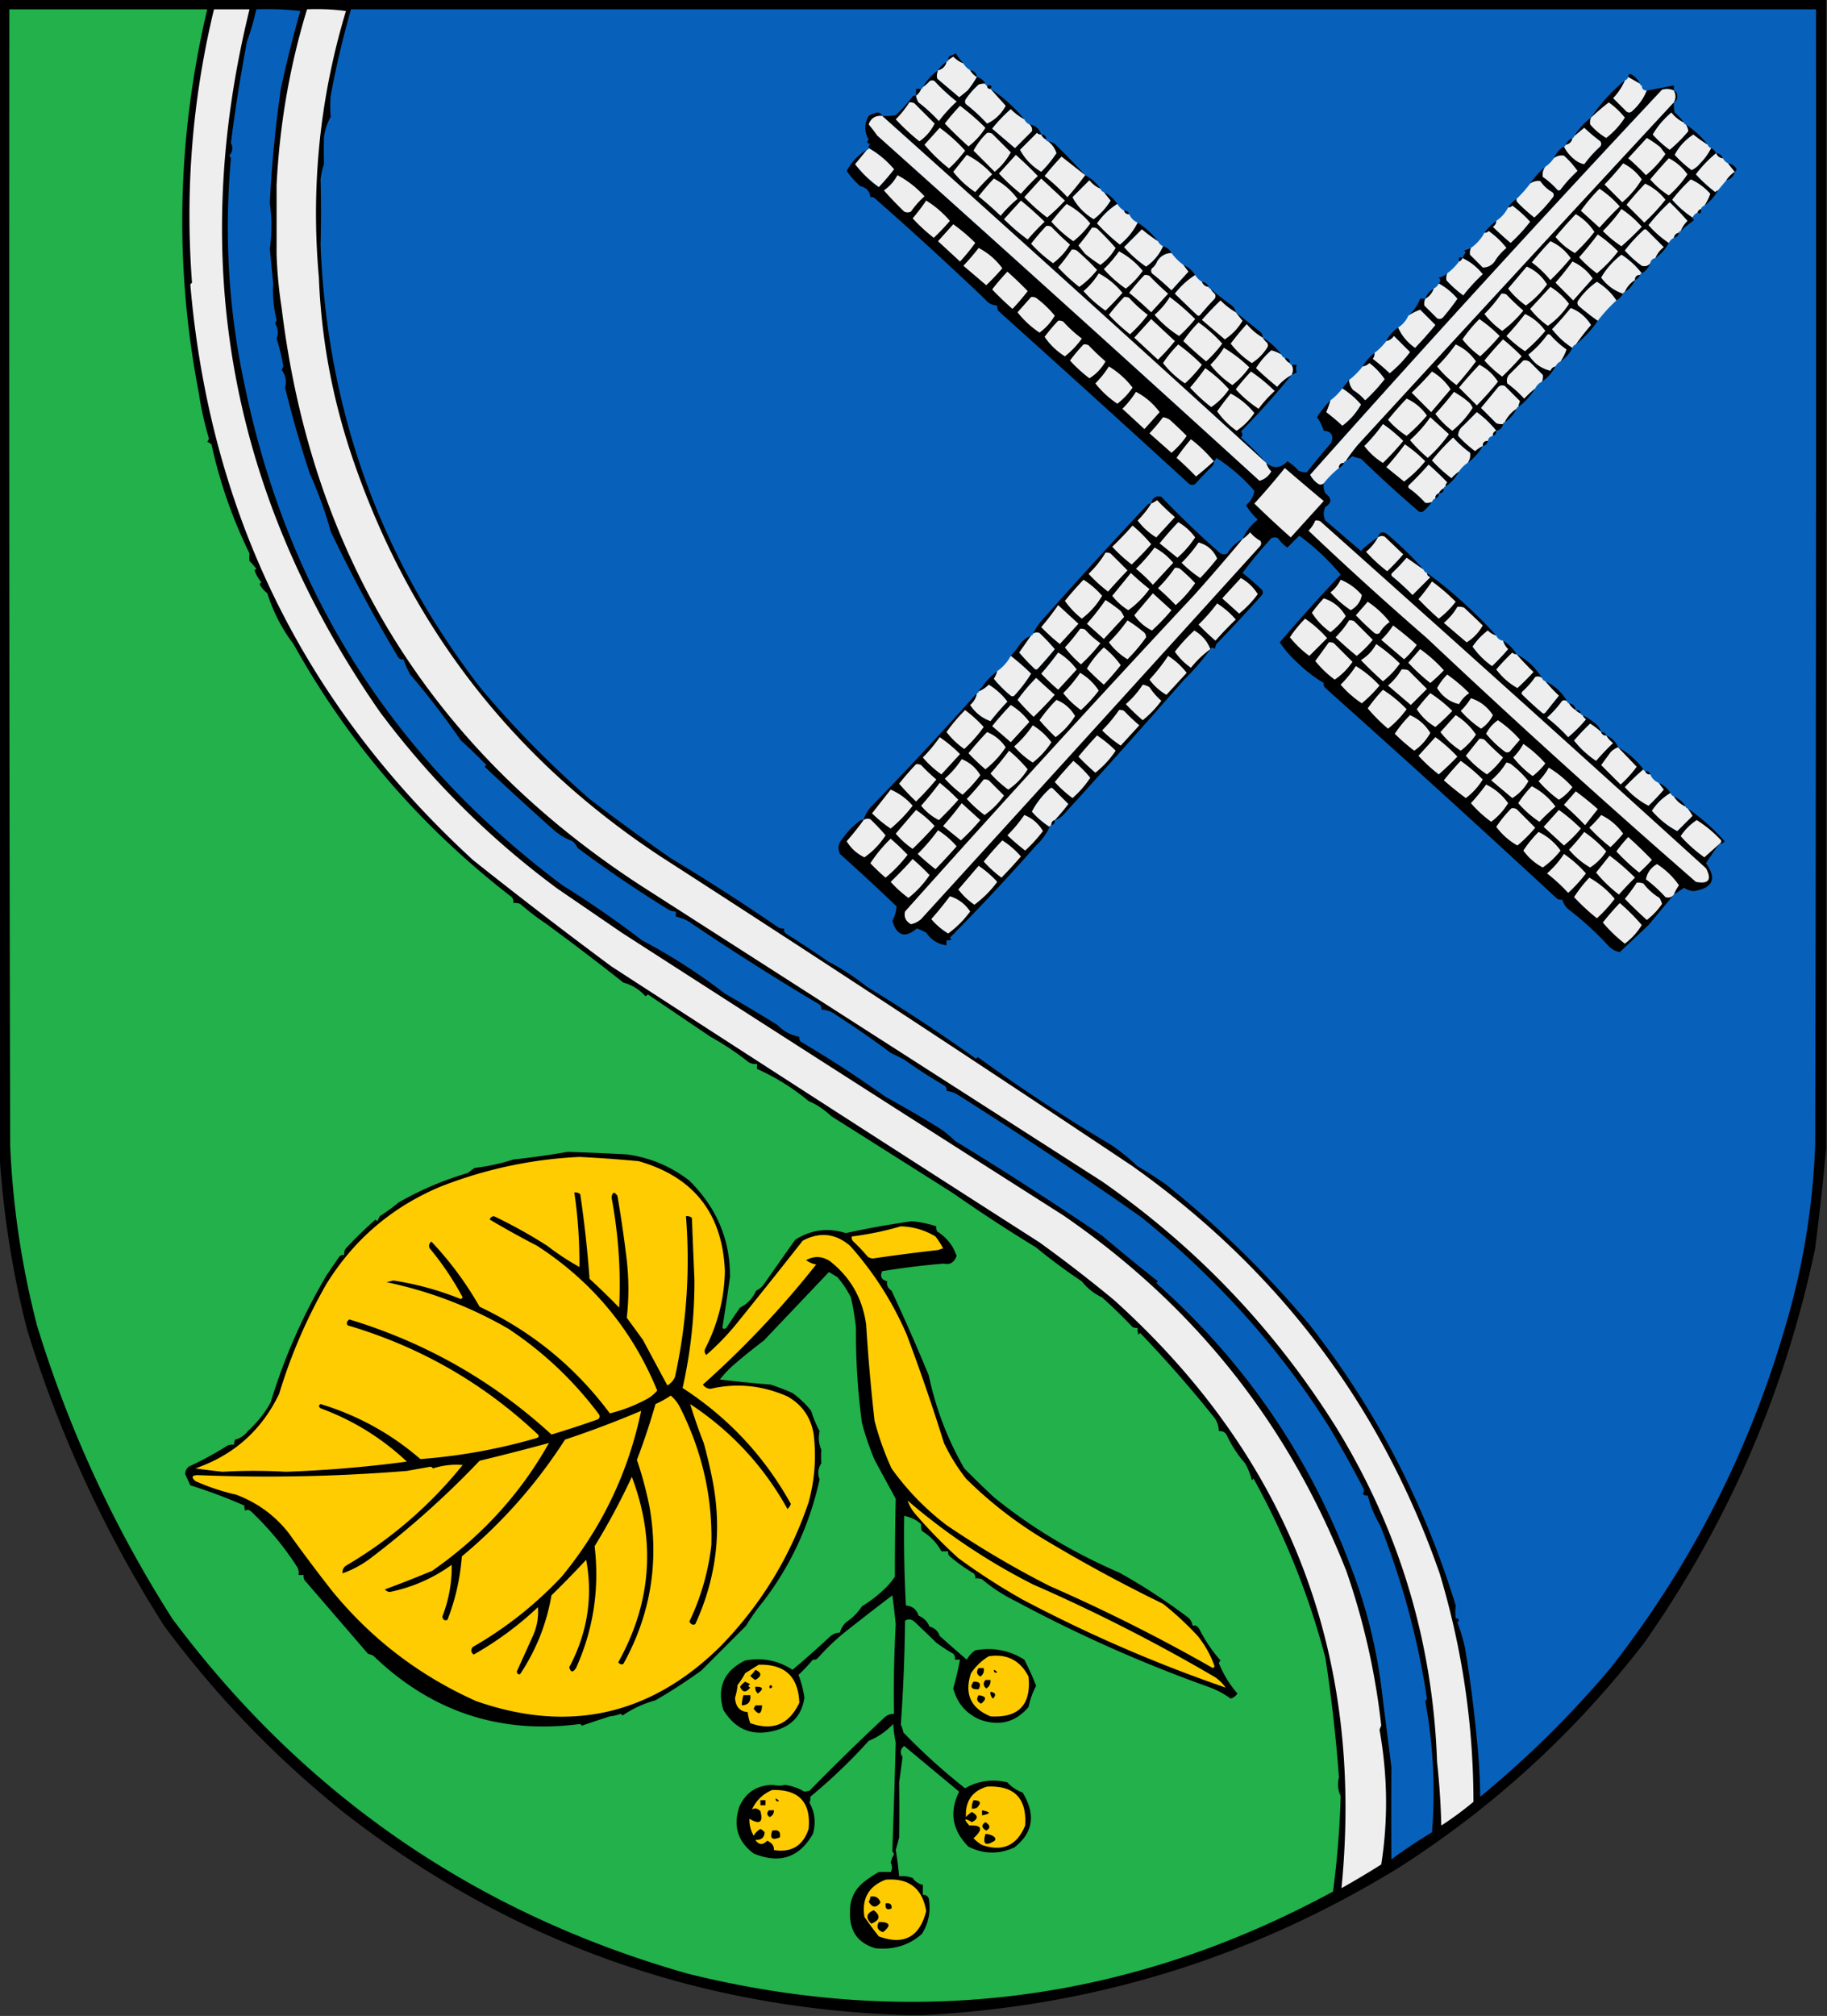 <svg xmlns="http://www.w3.org/2000/svg" width="1080" height="1191" style="shape-rendering:geometricPrecision;text-rendering:geometricPrecision;image-rendering:optimizeQuality;fill-rule:evenodd;clip-rule:evenodd"><rect width="100%" height="100%" fill="#333333" stroke="none"/><path style="opacity:1" d="M-.5-.5h1080v679a1780.974 1780.974 0 0 1-6.5 59c-17.78 84.713-51.45 162.38-101 233-40.607 52.62-88.774 96.78-144.5 132.5-86.567 53.25-180.567 82.41-282 87.5h-9c-124.207-3.68-235.207-43.51-333-119.5-40.319-32.32-75.819-69.15-106.5-110.5-34.81-54.625-61.81-112.958-81-175-8.994-35.287-14.494-70.954-16.5-107V-.5z"/><path style="opacity:1" fill="#22b14b" d="M5.5 5.5h117c-17.84 75.846-19.507 151.346-5 226.5 1.301 8.897 3.301 17.897 6 27a3.943 3.943 0 0 1-1 2c.916.374 1.75.874 2.5 1.5 4.927 22.451 12.427 43.951 22.5 64.5-.14 1.597-.14 3.097 0 4.5a40.261 40.261 0 0 1 4 4.5l-1 1a22.144 22.144 0 0 0 4 7l-1 1c.743 1.818 2.243 3.652 4.5 5.5 3.63 11.258 8.797 21.258 15.5 30 32.392 58.28 75.392 108.113 129 149.5.837 1.011 1.17 2.178 1 3.5a8.43 8.43 0 0 1 4 .5c5.129 4.438 10.129 8.272 15 11.5a1561.903 1561.903 0 0 1 46 35c5.093 1.382 9.426 4.049 13 8a3.647 3.647 0 0 0 1.5-1 17998.8 17998.8 0 0 0 37 25 165.161 165.161 0 0 1 22.5 15c1.545.952 3.212 1.285 5 1v3a131.661 131.661 0 0 1 30.5 19c4.72 1.993 9.22 4.993 13.5 9a47222.672 47222.672 0 0 1 72 45.5c16.256 11.345 32.589 22.011 49 32a330.357 330.357 0 0 0 27 20c3.304 4.147 7.304 7.313 12 9.5a326.427 326.427 0 0 1 18 17.5 4.934 4.934 0 0 0 3 .5 8.43 8.43 0 0 0 .5 4l1-1a741.523 741.523 0 0 1 43 49c2.239 2.515 3.406 5.515 3.5 9 1.89-.203 3.39.463 4.5 2a70.746 70.746 0 0 0 11 17 39.201 39.201 0 0 1 4 10l1-1c18.61 33.687 32.777 69.02 42.5 106a896.44 896.44 0 0 1 8 70.5c-.951 3.97-.617 7.64 1 11-.487 18.7-1.987 37.53-4.5 56.5-120.817 65.41-247.984 81.58-381.5 48.5-125.2-35.56-226.7-105.39-304.5-209.5-34.46-53.928-61.127-111.595-80-173a509.901 509.901 0 0 1-16-107c-.5-223.666-.667-447.333-.5-671z"/><path style="opacity:1" fill="#edeeed" d="M126.5 5.5h21c-36.802 149.908-11.136 288.242 77 415 29.799 39.965 64.799 74.799 105 104.5l38 26a53023.531 53023.531 0 0 0 261 167c77.462 53.16 133.295 123.327 167.5 210.5 10.202 29.5 17.035 59.834 20.5 91-.431.79-.765 1.63-1 2.5 4.777 26.74 5.111 53.24 1 79.5a522.732 522.732 0 0 1-23.5 14c13.586-138.63-31.248-254.463-134.5-347.5a853.399 853.399 0 0 0-44-34 51391.026 51391.026 0 0 1-253-163 2953.59 2953.59 0 0 1-82-63c-99.797-91.596-155.464-204.929-167-340l1-1c-4.119-54.765.214-108.599 13-161.5z"/><path style="opacity:1" fill="#0761bb" d="M151.5 5.5c8.692-.331 17.359.002 26 1a707.259 707.259 0 0 0-11.5 46 723.464 723.464 0 0 0-6.5 67.5c1.268 9.224 1.268 18.224 0 27 .646 6.839 1.313 13.672 2 20.5-.434 7.167.233 14.333 2 21.5a3.943 3.943 0 0 1-1 2c1.914 2.882 2.248 5.882 1 9a123.77 123.77 0 0 1 4 16.5l-1 2c2.359 3.254 3.026 6.754 2 10.5a687.23 687.23 0 0 0 14.5 50.5c5.184 11.563 9.351 23.063 12.5 34.5 11.966 25.07 25.299 49.903 40 74.5.825.886 1.825 1.219 3 1a53.085 53.085 0 0 0 4 9c10.353 12.109 20.353 25.109 30 39a307.286 307.286 0 0 1 15 14.5l-1 1a2138.777 2138.777 0 0 0 41 37.5 37.523 37.523 0 0 0 11 6.5 13.92 13.92 0 0 1 3 4 739.85 739.85 0 0 0 53 36c1.525 1.009 3.192 1.509 5 1.5v3a31.774 31.774 0 0 1 7 2.5 1544.094 1544.094 0 0 0 78 49.5c.886.825 1.219 1.825 1 3 3.164.066 5.998 1.066 8.5 3a565.381 565.381 0 0 1 32.5 22.5l8 4c7.213 5.187 15.213 10.353 24 15.5.886.825 1.219 1.825 1 3 2.516.255 4.85 1.089 7 2.5 36.197 22.832 72.197 46.832 108 72 45.006 36.295 82.173 77.795 111.5 124.5a681.947 681.947 0 0 1 20 36c.492 1.049.326 2.049-.5 3 .825.886 1.825 1.219 3 1 1.644 6.296 4.144 12.296 7.5 18 13.128 33.329 22.295 67.329 27.5 102a3.595 3.595 0 0 1-1 1.5c4.736 25.59 6.069 51.42 4 77.5a289.347 289.347 0 0 0-24 16c-.106-18.48-.106-36.64 0-54.5a9417.374 9417.374 0 0 0-5-39.5c-3.03-28.578-9.697-55.745-20-81.5-24.529-64.277-62.529-119.277-114-165l1-1a1284.787 1284.787 0 0 1-33-27c-28.898-19.567-57.898-38.234-87-56a57.487 57.487 0 0 0-10-8 713.94 713.94 0 0 0-31-18 676.798 676.798 0 0 0-50-32.5c-.886-.825-1.219-1.825-1-3-4.934-.869-9.267-3.202-13-7a1056.25 1056.25 0 0 0-31-18.5 341.505 341.505 0 0 0-49-31.5c-15.583-11.884-31.25-22.717-47-32.5-100.159-74.831-162.826-173.498-188-296-9.374-43.51-12.04-88.01-8-133.5a3.647 3.647 0 0 0-1-1.5c2.036-2.299 2.369-4.799 1-7.5 2.468-19.606 5.635-39.606 9.5-60a146.313 146.313 0 0 0 5.5-19z"/><path style="opacity:1" fill="#edeeed" d="M181.5 5.5c7.696-.33 15.362.003 23 1-15.462 51.241-20.796 103.741-16 157.5 1.394 35.816 7.894 70.982 19.5 105.5 33.685 99.697 94.518 178.53 182.5 236.5a20396.83 20396.83 0 0 1 279 183c86.435 61.326 146.935 141.493 181.5 240.5 13.301 44.126 19.967 89.13 20 135a194.826 194.826 0 0 1-19 14 442.445 442.445 0 0 0-2.5-37.5c-2.474-71.019-22.308-136.853-59.5-197.5-36.245-57.913-82.412-106.413-138.5-145.5-90.991-58.32-181.991-116.653-273-175-123.456-80.528-194.123-194.194-212-341a258.004 258.004 0 0 1-3-32c.024-13.715.024-27.215 0-40.5 1.746-35.746 7.746-70.412 18-104z"/><path style="opacity:1" fill="#0761bb" d="M207.5 5.5h866c.17 223.667 0 447.334-.5 671-1.34 35.74-7.01 70.74-17 105-21.54 75.085-56.206 143.085-104 204a592.787 592.787 0 0 1-77 76 366.958 366.958 0 0 0-2-34c-1.729-18.46-4.062-36.458-7-54a105.175 105.175 0 0 0-4.5-15c1.402-1.342 1.069-2.176-1-2.5-.26-2.39-.26-4.89 0-7.5-18.659-60.996-47.492-116.33-86.5-166a591.722 591.722 0 0 0-84.5-82.5 226.624 226.624 0 0 0-17-11 140.163 140.163 0 0 0-15.5-12.5 1008.385 1008.385 0 0 1-79-52l-1 1a1028.96 1028.96 0 0 0-64.5-42.5 140.372 140.372 0 0 0-23-15 636.84 636.84 0 0 0-25-16.5c-.886-.825-1.219-1.825-1-3-1.478.262-2.811-.071-4-1a1297.754 1297.754 0 0 0-63-40.5 1236.346 1236.346 0 0 1-48-35 589.488 589.488 0 0 1-64-65c-59.528-76.696-91.194-164.196-95-262.5a755.59 755.59 0 0 0 0-38.5 43.896 43.896 0 0 1 2-9 418.3 418.3 0 0 1 0-16c.598-4.319 1.931-8.319 4-12a69.211 69.211 0 0 1 0-12.5 545.446 545.446 0 0 1 12-51z"/><path style="opacity:1" d="M569.5 37.5c-2.236-.89-4.236-2.222-6-4-1.018.693-2.018 1.36-3 2-.086-.996.248-1.83 1-2.5 1.266-.31 2.433-.81 3.5-1.5a40.775 40.775 0 0 0 4.5 6z"/><path style="opacity:1" fill="#edeeed" d="M569.5 37.5c1 1.667 2.333 3 4 4 1 1.667 2.333 3 4 4a60.364 60.364 0 0 1-5.5 8 146.825 146.825 0 0 1-5 4 5291.34 5291.34 0 0 1-13-11c-.384-1.697-.218-3.363.5-5 2.667-.667 4.333-2.333 5-5 .667 0 1-.333 1-1 .982-.64 1.982-1.307 3-2 1.764 1.778 3.764 3.11 6 4z"/><path style="opacity:1" d="M559.5 36.5c-.667 2.667-2.333 4.333-5 5 1.382-2.049 3.048-3.715 5-5zM554.5 41.5c-.718 1.637-.884 3.303-.5 5 4.37 3.71 8.703 7.376 13 11a146.825 146.825 0 0 0 5-4 60.364 60.364 0 0 0 5.5-8c2.326.645 3.993 1.978 5 4a8.435 8.435 0 0 0-4 .5 45.698 45.698 0 0 0-7.5 8.5c-.667 1-.667 2 0 3A101.592 101.592 0 0 1 583.5 73c4.666-2.16 8.333-5.66 11-10.5a2744.64 2744.64 0 0 1-9-10c7.521 4.845 14.188 10.845 20 18-2.912-1.566-5.579-3.566-8-6a89.73 89.73 0 0 0-11 11.5c4.511 3.847 9.011 7.68 13.5 11.5l10-10c.3-1.566-.2-2.899-1.5-4 3.533.53 5.867 2.53 7 6-.996.086-1.829-.248-2.5-1l-10 10c2.83 5.336 6.996 9.67 12.5 13a71.965 71.965 0 0 0 9-11c-.94-2.89-2.606-5.222-5-7 1.422.209 2.755.709 4 1.5a462.804 462.804 0 0 1 18 18.5c3.678 1.99 6.678 4.656 9 8-2.575-1.068-4.742-2.735-6.5-5l-10 10c2.794 5.302 6.961 9.635 12.5 13a39.312 39.312 0 0 0 10-11c-1.357-1.686-2.69-3.352-4-5 3.264 1.594 5.931 3.927 8 7-4.757 2.984-8.757 6.818-12 11.5a119.16 119.16 0 0 0 13.5 12.5c4.496-3.649 7.996-7.982 10.5-13a47.13 47.13 0 0 1 12 11 92.529 92.529 0 0 1-9.5-7L664.5 146c3.915 4.422 8.248 8.255 13 11.5 4.451-3.113 7.784-7.113 10-12 2.249.58 3.915 1.913 5 4-3.647.122-6.481 1.788-8.5 5a8.905 8.905 0 0 1-3 4c-.667 1-.667 2 0 3a163.057 163.057 0 0 1 11.5 10 9359.98 9359.98 0 0 1 10-11 514.367 514.367 0 0 1-3-4c2.953 1.287 5.286 3.287 7 6-4.585 2.914-8.585 6.58-12 11 4.249 4.149 8.582 8.316 13 12.5.667.667 1.333.667 2 0a179.919 179.919 0 0 1 8.5-9.5c.667-1 .667-2 0-3a10.515 10.515 0 0 1-2.5-3 180.756 180.756 0 0 0 12 9.5c1.641 1.129 2.641 2.629 3 4.5 4.953 3.941 9.953 7.941 15 12a5.576 5.576 0 0 1 1 3c4.358 2.661 8.025 5.995 11 10-1.963-1.184-3.963-2.017-6-2.5a44.888 44.888 0 0 0-9 10.5 194.457 194.457 0 0 0 12.5 11c2.429-2.9 5.262-5.233 8.5-7a477.855 477.855 0 0 1-30 33.5c1.211 1.113 1.211 2.28 0 3.5a159.434 159.434 0 0 1 15 15 33316.26 33316.26 0 0 0-227-205 32.438 32.438 0 0 0 8-.5 78.384 78.384 0 0 0 10-11 2.427 2.427 0 0 1 2-.5 10.136 10.136 0 0 0 1.5 4c4.3 3.298 8.3 6.965 12 11A85.939 85.939 0 0 1 565.5 60a110.197 110.197 0 0 1-13-12c-1-.667-2-.667-3 0a19.555 19.555 0 0 1-4 3.5c2.266-3.936 5.266-7.269 9-10zM573.5 41.5c2.333.333 3.667 1.667 4 4-1.667-1-3-2.333-4-4zM969.5 49.5l-7-4c.017-1.528.684-2.028 2-1.5 2.186 1.412 3.852 3.245 5 5.5z"/><path style="opacity:1" fill="#edeeed" d="m962.5 45.5 7 4c0 .667.333 1 1 1 0 2 1 3 3 3-1.898 4.767-4.898 8.933-9 12.5-1 .667-2 .667-3 0l-8-8a36.518 36.518 0 0 0 7-10.5c1-.333 1.667-1 2-2zM541.5 56.5a8.944 8.944 0 0 0 3-4c.667 0 1-.333 1-1a19.555 19.555 0 0 0 4-3.5c1-.667 2-.667 3 0a110.197 110.197 0 0 0 13 12A85.939 85.939 0 0 0 555 71.5a93.278 93.278 0 0 0-12-11 10.136 10.136 0 0 1-1.5-4z"/><path style="opacity:1" d="M960.5 47.5a36.518 36.518 0 0 1-7 10.5l8 8c1 .667 2 .667 3 0 4.102-3.567 7.102-7.733 9-12.5 5.315-.984 10.648-1.984 16-3v3c-2.238-1.037-4.571-1.203-7-.5a11915.43 11915.43 0 0 0-208 227.5 14.488 14.488 0 0 0 5 5.5c1.077.47 2.077.303 3-.5a9.86 9.86 0 0 0 1 6c3.852 2.814 3.852 5.481 0 8-1.333 2.667-1.333 5.333 0 8l21 18a56.958 56.958 0 0 1 10-8c1.058-3.402 3.058-3.902 6-1.5a202.932 202.932 0 0 1 21 20.5 1198.086 1198.086 0 0 1-10-7 107.985 107.985 0 0 1-8.5 9c-.667.667-.667 1.333 0 2 4.19 3.434 8.19 7.1 12 11l10.5-10.5c-1.256-.417-1.923-1.25-2-2.5a229.643 229.643 0 0 1 22 18 255.315 255.315 0 0 1 19 19c-1.894-.548-3.56-1.548-5-3a40.553 40.553 0 0 0-9 9.5 47.105 47.105 0 0 0 11.5 11.5 132.92 132.92 0 0 0 9.5-10c-1.452-1.44-2.452-3.106-3-5 3.312 1.979 5.979 4.645 8 8 6.283 3.283 11.283 7.95 15 14-1.238-.912-2.572-1.079-4-.5a47.662 47.662 0 0 1-7.5 8.5c-.667.667-.667 1.333 0 2a230.503 230.503 0 0 0 11.5 10.5c.667.667 1.333.667 2 0 2.68-3.344 5.347-6.678 8-10a97.525 97.525 0 0 1-8-8.5c5.613 2.613 9.946 6.613 13 12-.923-.803-1.923-.97-3-.5a63.726 63.726 0 0 1-9 10 101.553 101.553 0 0 1 12.5 11.5 82.272 82.272 0 0 0 10.5-10.5c-.881-.708-1.547-1.542-2-2.5 2.405 1.187 4.739 2.687 7 4.5 1.964 1.451 3.297 3.284 4 5.5a47.657 47.657 0 0 0-6.5-5 134.918 134.918 0 0 0-9.5 10 55.546 55.546 0 0 0 13 12 148.386 148.386 0 0 1 10-10.5c-1.692-1.307-3.025-2.807-4-4.5 3.355 1.355 5.689 3.689 7 7 5.917 3.249 10.917 7.582 15 13a162.014 162.014 0 0 0-11 10.5c4.143 4.69 8.81 8.357 14 11a120.496 120.496 0 0 0 9-9.5 514.367 514.367 0 0 1-3-4c2.927 1.257 5.261 3.257 7 6-4.435 2.6-8.102 6.1-11 10.5 4.433 5.082 9.433 9.082 15 12l9-9a30.786 30.786 0 0 0-3-4.5c8.08 5.577 15.41 12.077 22 19.5-.74 1.039-1.74 1.539-3 1.5-2.83 3.67-5.49 7.503-8 11.5 6.52 9.222 4.02 14.722-7.5 16.5a12.817 12.817 0 0 1-5.5-2 1179.131 1179.131 0 0 0-6 4 6616.874 6616.874 0 0 1-15 18c-5.693 5.361-11.36 10.695-17 16-2.785-.559-5.118-1.892-7-4a178.368 178.368 0 0 0-23-21c-2.003-1.633-3.336-3.633-4-6a4.934 4.934 0 0 1-3-.5 10081.616 10081.616 0 0 0-137-124.5c-.886-.825-1.219-1.825-1-3-5.376-3.192-10.376-7.026-15-11.5a65.04 65.04 0 0 1-11-12.5 1043.653 1043.653 0 0 1 36-40c-7.139-8.672-15.305-16.339-24.5-23a3299.83 3299.83 0 0 1-7 7c-2.127-1.46-3.96-3.294-5.5-5.5-1.333-.667-2.667-.667-4 0a251.938 251.938 0 0 0-17 20.5 164.259 164.259 0 0 1 11.5 10c.667 1 .667 2 0 3-8.48 9.513-17.48 19.18-27 29l-1 3c-.77-1.098-1.603-1.098-2.5 0-4.554 6.397-9.72 12.397-15.5 18a5322.947 5322.947 0 0 1-71.5 80c-1.44 1.452-3.106 2.452-5 3a110.358 110.358 0 0 0 8-9.5 1123.04 1123.04 0 0 0-9-9c-.667-.667-1.333-.667-2 0-4.424 4.053-7.924 8.553-10.5 13.5a47.865 47.865 0 0 0 10.5 9c-1.914 4.139-4.58 7.805-8 11a1307.28 1307.28 0 0 1-51 54.5l1 1a4.934 4.934 0 0 1-3 .5v3c-5.061-.702-9.061-3.202-12-7.5a40.79 40.79 0 0 0-5.5-2.5c-7.003 5.926-11.837 4.426-14.5-4.5 1.457-2.698 2.29-5.531 2.5-8.5a1272.661 1272.661 0 0 0-33.5-31c-1.446-3.322-.946-6.322 1.5-9a45.055 45.055 0 0 1 9.5-10c.825-.886 1.825-1.219 3-1 .843-3.016 2.343-5.683 4.5-8a2074.098 2074.098 0 0 0 62.5-67c-.433 2.785-1.766 5.119-4 7 3.098 4.63 7.098 7.797 12 9.5a166.667 166.667 0 0 1 10-11.5 40.338 40.338 0 0 0-11-10c-1.764 1.778-3.764 3.111-6 4 .453-.958 1.119-1.792 2-2.5 2.073-3.265 5.073-6.432 9-9.5a15.414 15.414 0 0 1-2 4.5 70.904 70.904 0 0 0 10 10c.949.617 1.782.451 2.5-.5a85.405 85.405 0 0 0 9.5-12.5 135.105 135.105 0 0 0-12-10.5 57.09 57.09 0 0 0 5.5-7c1.777-2.29 3.944-3.957 6.5-5-2.343 3.34-4.676 6.673-7 10a119.606 119.606 0 0 0 9 9.5c.667.667 1.333.667 2 0a257.432 257.432 0 0 0 10-11.5 120.496 120.496 0 0 0-9-9.5c-1.428-.579-2.762-.412-4 .5a43.842 43.842 0 0 1 4.5-7 3136.683 3136.683 0 0 1 63.5-69.5 2.428 2.428 0 0 1 2-.5c.809-3.519 2.809-4.852 6-4a554.397 554.397 0 0 0 35 33.5c1.333.667 2.667.667 4 0 2.213-3.714 5.213-6.548 9-8.5 1.959-4.481 4.959-8.315 9-11.5a44.86 44.86 0 0 1-7-8.5c2.739-2.231 4.405-5.064 5-8.5-6.663-7.676-14.163-14.176-22.5-19.5-.278.916-.778 1.582-1.5 2 .219 1.175-.114 2.175-1 3a203.447 203.447 0 0 0-10 10.5c-1.444.781-2.777.614-4-.5a16368.624 16368.624 0 0 0-112-101.5c-.837-1.011-1.17-2.178-1-3.5-2.882-.108-5.215-1.274-7-3.5a2128.867 2128.867 0 0 0-65-59.5c-.825-.886-1.825-1.219-3-1-.372-3.543-2.372-5.71-6-6.5a51.343 51.343 0 0 1-8-9c2.867-5.365 6.867-9.531 12-12.5a2003.792 2003.792 0 0 1-7 8.5 66.541 66.541 0 0 0 14 13.5 132.286 132.286 0 0 0 9-10.5c-4.371-5.149-9.371-9.316-15-12.5-.086-.996.248-1.83 1-2.5-2.069-.324-2.402-1.157-1-2.5-2.665-4.673-2.665-9.34 0-14a16.236 16.236 0 0 1 5-2c1.538-.047 2.538.62 3 2-3.974-.35-6.64 1.317-8 5a74.346 74.346 0 0 1 5 6.5 33384.148 33384.148 0 0 1 226 204c2.945-.747 5.278-2.58 7-5.5-1.452-1.44-2.452-3.106-3-5 4.291 3.575 8.458 3.242 12.5-1a25.737 25.737 0 0 1 6.5 5.5c1.665.788 3.331 1.122 5 1a570.016 570.016 0 0 1 14.5-17.5c1.476-4.344-.024-6.678-4.5-7a26.174 26.174 0 0 0-4-8 58.197 58.197 0 0 1 8-10 60.77 60.77 0 0 1-2.5 7 108.03 108.03 0 0 1 9.5 8c4.582-3.412 8.248-7.578 11-12.5a49.94 49.94 0 0 0-11-9.5 802.777 802.777 0 0 0 4-5c.108 2.283.941 4.283 2.5 6a29.964 29.964 0 0 1 7 6 101.973 101.973 0 0 0 11.5-12.5 40.553 40.553 0 0 0-9-9.5c-1.122 1.13-2.456 1.797-4 2a30.564 30.564 0 0 1 7-8c.17 1.322-.163 2.489-1 3.5a120.678 120.678 0 0 1 10 8.5 71.144 71.144 0 0 0 12-12.5l-9.5-9.5c-1.129 1.641-2.629 2.641-4.5 3 1.594-3.264 3.927-5.931 7-8 2.109 4.797 5.442 8.797 10 12a228.547 228.547 0 0 0 12-13.5 1123.04 1123.04 0 0 0-9-9c-2.377.827-4.711 1.994-7 3.5 3.156-2.812 5.49-6.146 7-10h3c-.528 1.347-.695 2.681-.5 4l7.5 7.5c1.284.684 2.451.517 3.5-.5a135.043 135.043 0 0 0 8.5-11c-3.138-3.724-6.804-6.724-11-9 1.184-1.188 1.184-2.355 0-3.5 1.952-.366 3.618-1.199 5-2.5-.528 1.347-.695 2.681-.5 4a63.726 63.726 0 0 0 10 9 101.553 101.553 0 0 1 11.5-12.5c-3.319-4.167-7.319-7.333-12-9.5a18.473 18.473 0 0 1 2-3.5l-1-1c1.401-.41 2.734-.91 4-1.5-.528 1.347-.695 2.681-.5 4l7.5 7.5c2.808.079 5.141-1.088 7-3.5a30.564 30.564 0 0 1 7-8 49.74 49.74 0 0 0-10.5-10c-.671.752-1.504 1.086-2.5 1a34.832 34.832 0 0 1 7-7c-.011 1.517-.677 2.684-2 3.5a190.458 190.458 0 0 0 10.5 9.5 101.553 101.553 0 0 0 11.5-12.5 74.464 74.464 0 0 0-10.5-9.5c-.671.752-1.504 1.086-2.5 1 1.333-2 3-3.667 5-5a2.428 2.428 0 0 0 .5 2 100.657 100.657 0 0 0 10 9c4.035-3.7 7.702-7.7 11-12 .749-1.135.583-2.135-.5-3a21.741 21.741 0 0 1-7-6.5c-2.189-.322-4.189.178-6 1.5a48.8 48.8 0 0 1 9-10c-1.322 1.811-1.822 3.811-1.5 6a47.662 47.662 0 0 1 8.5 7.5c.667.667 1.333.667 2 0a79.305 79.305 0 0 1 10-11 50.822 50.822 0 0 0-8-9c-2.216-.393-4.216.107-6 1.5 1.281-2.947 3.281-5.28 6-7 1.413 2.92 3.413 5.42 6 7.5 1.869 1.602 3.869 2.602 6 3a70.607 70.607 0 0 1 9.5-10.5c.667-1 .667-2 0-3a108.048 108.048 0 0 1-9.5-8 1833.76 1833.76 0 0 1-6 5 39.468 39.468 0 0 1 10-11c5.536-8.21 12.203-15.544 20-22z"/><path style="opacity:1" fill="#edeeed" d="M582.5 49.5c0 .667.333 1 1 1 0 1.333.667 2 2 2a2744.64 2744.64 0 0 0 9 10c-2.667 4.84-6.334 8.34-11 10.5A101.592 101.592 0 0 0 571 61.5c-.667-1-.667-2 0-3a45.698 45.698 0 0 1 7.5-8.5 8.435 8.435 0 0 1 4-.5z"/><path style="opacity:1" d="M583.5 50.5c2.493-.37 3.16.297 2 2-1.333 0-2-.667-2-2zM970.5 50.5c2 0 3 1 3 3 0-2-1-3-3-3zM544.5 52.5a8.944 8.944 0 0 1-3 4v-4h3z"/><path style="opacity:1" fill="#edeeed" d="M989.5 53.5c1.333 2.333 1.333 4.667 0 7a55862.446 55862.446 0 0 0-186.5 202 102.015 102.015 0 0 0-7.5 10c-.667 0-1 .333-1 1-2 0-3 1-3 3a57.51 57.51 0 0 0-9 9c-.923.803-1.923.97-3 .5a14.488 14.488 0 0 1-5-5.5A11915.43 11915.43 0 0 1 982.5 53c2.429-.703 4.762-.537 7 .5z"/><path style="opacity:1" d="M989.5 53.5c1.193.47 1.86 1.47 2 3 .16 1.855-.507 3.188-2 4 1.333-2.333 1.333-4.667 0-7z"/><path style="opacity:1" fill="#edeeed" d="M537.5 60.5a4.932 4.932 0 0 1 3 .5l12 12c-2.139 4.3-5.139 7.8-9 10.5a129.305 129.305 0 0 1-14-13c3.094-3.083 5.761-6.416 8-10zM940.5 69.5a140.126 140.126 0 0 1 10.5-9 46.303 46.303 0 0 1 9.5 9 47.073 47.073 0 0 1-11 12 36.252 36.252 0 0 1-9.5-8c-.195-1.32-.028-2.653.5-4z"/><path style="opacity:1" d="M989.5 60.5a18.452 18.452 0 0 0 .5 6 36.354 36.354 0 0 1 5.5 6c-2.894-1.382-5.394-3.382-7.5-6-4.601 3.902-8.268 8.235-11 13a63.488 63.488 0 0 0 10 9 85.724 85.724 0 0 0 11-11c-.143-1.365-.643-2.698-1.5-4a55.618 55.618 0 0 1 13 12 71.084 71.084 0 0 1-8.5-6c-4.851 3.173-8.518 7.173-11 12a63.488 63.488 0 0 0 10 9c1.94-.94 3.61-2.273 5-4a34.695 34.695 0 0 0 6.5-9 6.572 6.572 0 0 1 3 3 70.901 70.901 0 0 0-12 12.5 85.304 85.304 0 0 0 11.5 10.5c.38-.556.88-.889 1.5-1-1.93 3.6-4.6 6.6-8 9 1.51-2.289 2.67-4.623 3.5-7-3.39-3.77-7.23-6.603-11.5-8.5a93.285 93.285 0 0 0-11 12c3.576 4.082 7.576 7.582 12 10.5.11.617.44 1.117 1 1.5a81.239 81.239 0 0 0-8 6.5c.889-2.236 2.222-4.236 4-6a163.222 163.222 0 0 0-10.5-11 118.095 118.095 0 0 0-12.5 13.5 59.701 59.701 0 0 0 12 10.5c-1.884 3.559-4.551 6.559-8 9 1.043-2.556 2.71-4.723 5-6.5l-10-10c-.667-.667-1.333-.667-2 0a93.285 93.285 0 0 0-11 12 63.726 63.726 0 0 0 10 9c1.995.613 3.662.113 5-1.5-.919 2.589-2.586 4.589-5 6a47.21 47.21 0 0 0-12-11c-4.913 3.743-8.913 8.243-12 13.5 3.4 4.584 7.733 7.75 13 9.5-1 1.667-2.333 3-4 4-2.966-4.464-6.8-8.131-11.5-11-4.266 2.933-7.933 6.6-11 11-.667 1-.667 2 0 3a140.877 140.877 0 0 0 11.5 9c-3.544 5.218-7.878 9.885-13 14a142.834 142.834 0 0 1 9-11.5c-3.053-4.808-7.053-8.142-12-10a198.528 198.528 0 0 1-11 12.5c3.395 4.398 7.395 8.064 12 11-1.594 3.264-3.927 5.931-7 8 1.506-2.289 2.673-4.623 3.5-7a57.217 57.217 0 0 1-9.5-8.5c-.667-.667-1.333-.667-2 0a59.89 59.89 0 0 1-11 11.5c3.197 5.073 7.53 8.239 13 9.5.578-1.417 1.578-2.25 3-2.5a25.913 25.913 0 0 1-8 9c.528-1.347.695-2.681.5-4l-7.5-7.5c-1.259-.982-2.592-1.315-4-1l-8.5 8.5c-1.187 1.544-1.52 3.211-1 5a64.231 64.231 0 0 1 10 9c2.083-2.256 4.25-4.256 6.5-6-2.601 4.271-5.934 7.937-10 11a14.093 14.093 0 0 1 1-3.5l-9-9c-1.867-.711-3.367-.211-4.5 1.5l-9.5 11.5 9 9a8.43 8.43 0 0 0 4 .5c-.394 2.21-1.727 3.543-4 4a60.075 60.075 0 0 0-11.5-11l-8 8c-2.008 1.627-3.008 3.627-3 6a63.776 63.776 0 0 0 10 9 19.304 19.304 0 0 1 4.5-3c-2.266 3.936-5.266 7.269-9 10 1.322-1.811 1.822-3.811 1.5-6a63.726 63.726 0 0 1-10-9 119.16 119.16 0 0 0-12.5 13.5 85.933 85.933 0 0 0 11.5 10.5 25.14 25.14 0 0 1 4.5-4c-1.93 3.6-4.597 6.6-8 9-.086-.996.248-1.829 1-2.5a163.222 163.222 0 0 0-11-10.5 196.254 196.254 0 0 1-11.5 12c-.667.667-.667 1.333 0 2a57.73 57.73 0 0 1 9.5 8.5c1.319.195 2.653.028 4-.5-1.409 1.917-3.076 3.75-5 5.5-1 .667-2 .667-3 0a749.417 749.417 0 0 1-34-31 28.043 28.043 0 0 1-5-1.5 514.367 514.367 0 0 1-4 3 102.015 102.015 0 0 1 7.5-10 55862.446 55862.446 0 0 1 186.5-202z"/><path style="opacity:1" fill="#edeeed" d="M567.5 62.5a136.969 136.969 0 0 1 15 13c-2.632 4.234-5.966 7.9-10 11a270.753 270.753 0 0 1-14-13.5c2.852-3.68 5.852-7.18 9-10.5zM605.5 70.5a6.544 6.544 0 0 0 3 3c1.3 1.101 1.8 2.434 1.5 4l-10 10c-4.489-3.82-8.989-7.653-13.5-11.5a89.73 89.73 0 0 1 11-11.5c2.421 2.434 5.088 4.434 8 6zM995.5 72.5c0 .667.333 1 1 1 .857 1.302 1.357 2.635 1.5 4a85.724 85.724 0 0 1-11 11 63.488 63.488 0 0 1-10-9c2.732-4.765 6.399-9.098 11-13 2.106 2.618 4.606 4.618 7.5 6zM521.5 68.5a33316.26 33316.26 0 0 1 227 205c.548 1.894 1.548 3.56 3 5-1.722 2.92-4.055 4.753-7 5.5a33384.148 33384.148 0 0 0-226-204 74.346 74.346 0 0 0-5-6.5c1.36-3.683 4.026-5.35 8-5zM555.5 75.5a95.726 95.726 0 0 1 15 13.5 74.409 74.409 0 0 1-9.5 10.5 95.917 95.917 0 0 1-14.5-14c3.022-3.353 6.022-6.687 9-10zM924.5 86.5c.667 0 1-.333 1-1 2.273-.457 3.606-1.79 4-4 .667 0 1-.333 1-1a1833.76 1833.76 0 0 0 6-5 108.048 108.048 0 0 0 9.5 8c.667 1 .667 2 0 3a70.607 70.607 0 0 0-9.5 10.5c-2.131-.398-4.131-1.398-6-3-2.587-2.08-4.587-4.58-6-7.5zM583.5 78.5a4.932 4.932 0 0 1 3 .5l11 11c-2.398 4.404-5.565 8.238-9.5 11.5L575.5 89a41.005 41.005 0 0 1 8-10.5zM615.5 79.5a6.544 6.544 0 0 0 3 3c0 .667.333 1 1 1 2.394 1.778 4.06 4.11 5 7a71.965 71.965 0 0 1-9 11c-5.504-3.33-9.67-7.664-12.5-13l10-10c.671.752 1.504 1.086 2.5 1z"/><path style="opacity:1" d="M615.5 79.5c2 0 3 1 3 3a6.544 6.544 0 0 1-3-3z"/><path style="opacity:1" fill="#edeeed" d="M1009.5 85.5c.33 1 1 1.667 2 2a34.695 34.695 0 0 1-6.5 9 14.433 14.433 0 0 1-5 4 63.488 63.488 0 0 1-10-9c2.482-4.827 6.149-8.827 11-12 2.72 2.23 5.55 4.23 8.5 6z"/><path style="opacity:1" d="M929.5 81.5c-.394 2.21-1.727 3.543-4 4 .826-1.764 2.159-3.098 4-4z"/><path style="opacity:1" fill="#edeeed" d="M973.5 81.5a60.43 60.43 0 0 1 8 5.5 2072.96 2072.96 0 0 0 3 4 62.988 62.988 0 0 1-11.5 12.5 149.739 149.739 0 0 0-10.5-10l11-12zM513.5 87.5c5.629 3.184 10.629 7.351 15 12.5a132.286 132.286 0 0 1-9 10.5 66.541 66.541 0 0 1-14-13.5c2.348-2.836 4.682-5.669 7-8.5.667 0 1-.333 1-1zM1014.5 90.5c.76 1.762 2.1 2.762 4 3a6.572 6.572 0 0 0 3 3c1.33 1.667 2.67 3.333 4 5-2 1.333-3.67 3-5 5-1.64 1.975-3.3 3.975-5 6-.62.111-1.12.444-1.5 1a85.304 85.304 0 0 1-11.5-10.5c3.5-4.669 7.5-8.835 12-12.5z"/><path style="opacity:1" d="M1014.5 90.5c1.9.238 3.24 1.238 4 3-1.9-.238-3.24-1.238-4-3z"/><path style="opacity:1" fill="#edeeed" d="M571.5 91.5c5.612 2.832 10.612 6.665 15 11.5a146.925 146.925 0 0 0-10 10.5 55.546 55.546 0 0 1-13-12c2.69-3.352 5.357-6.686 8-10zM600.5 91.5a229.824 229.824 0 0 1 13 12.5 146.925 146.925 0 0 0-10 10.5c-4.66-3.66-8.993-7.66-13-12 3.384-3.713 6.717-7.38 10-11zM913.5 98.5c2-1.333 3.667-3 5-5 1.784-1.393 3.784-1.893 6-1.5a50.822 50.822 0 0 1 8 9 79.305 79.305 0 0 0-10 11c-.667.667-1.333.667-2 0a47.662 47.662 0 0 0-8.5-7.5c-.322-2.189.178-4.189 1.5-6zM641.5 103.5a185.299 185.299 0 0 1-10.5 13 125.72 125.72 0 0 0-13.5-12.5 166.597 166.597 0 0 1 10-11.5 7291.98 7291.98 0 0 0 14 11zM986.5 93.5c4.41 2.24 8.077 5.406 11 9.5a64.856 64.856 0 0 1-11 12.5 49.618 49.618 0 0 1-11-9.5 316.748 316.748 0 0 1 11-12.5zM959.5 96.5c4.423 2.223 8.09 5.39 11 9.5-3.07 5.076-6.903 9.576-11.5 13.5L948.5 109a190.841 190.841 0 0 0 11-12.5z"/><path style="opacity:1" d="M1021.5 96.5c1.54.203 2.88.87 4 2 1.28 1.114 1.28 2.114 0 3-1.33-1.667-2.67-3.333-4-5zM1025.5 101.5c-.67 2.667-2.33 4.333-5 5 1.33-2 3-3.667 5-5z"/><path style="opacity:1" fill="#edeeed" d="M530.5 103.5c6.006 3.157 11.339 7.324 16 12.5a51.057 51.057 0 0 0-8 9c-1.333.667-2.667.667-4 0a210.293 210.293 0 0 1-12-12.5c3.426-2.42 6.092-5.42 8-9zM587.5 105.5c5.535 2.86 10.202 6.86 14 12-3.667 3-7 6.333-10 10a211.31 211.31 0 0 0-13-11.5 136.772 136.772 0 0 1 9-10.5zM615.5 105.5c4.676 4.335 9.343 8.669 14 13a104.786 104.786 0 0 1-10.5 10 113.206 113.206 0 0 1-13.5-12c3.355-3.687 6.689-7.353 10-11zM1007.5 121.5c-1 .333-1.67 1-2 2-1 .333-1.67 1-2 2a6.575 6.575 0 0 0-3 3c-4.424-2.918-8.424-6.418-12-10.5 3.298-4.3 6.965-8.3 11-12 4.27 1.897 8.11 4.73 11.5 8.5-.83 2.377-1.99 4.711-3.5 7zM650.5 111.5c.333 1 1 1.667 2 2 1.31 1.648 2.643 3.314 4 5a39.312 39.312 0 0 1-10 11c-5.539-3.365-9.706-7.698-12.5-13l10-10c1.758 2.265 3.925 3.932 6.5 5zM896.5 117.5a75.568 75.568 0 0 0 8-9c1.811-1.322 3.811-1.822 6-1.5a21.741 21.741 0 0 0 7 6.5c1.083.865 1.249 1.865.5 3a93.285 93.285 0 0 1-11 12 100.657 100.657 0 0 1-10-9 2.428 2.428 0 0 1-.5-2zM972.5 108.5c4.681 2.167 8.681 5.333 12 9.5a119.16 119.16 0 0 1-12.5 13.5L961.5 121c3.49-4.323 7.157-8.49 11-12.5zM945.5 111.5a59.74 59.74 0 0 1 12 10.5 210.293 210.293 0 0 0-12 12.5 9359.98 9359.98 0 0 0-11-10 102.806 102.806 0 0 1 11-13zM547.5 118.5c5.216 3.205 9.883 7.205 14 12a133.959 133.959 0 0 1-9.5 10 102.348 102.348 0 0 1-12.5-11.5 117.686 117.686 0 0 0 8-10.5zM603.5 118.5a206.28 206.28 0 0 1 14 12.5 148.386 148.386 0 0 0-10 10.5 119.32 119.32 0 0 1-14-12 5763.86 5763.86 0 0 1 10-11zM993.5 136.5c-.667 0-1 .333-1 1-1.69.356-2.69 1.356-3 3a6.547 6.547 0 0 0-3 3 59.701 59.701 0 0 1-12-10.5 118.095 118.095 0 0 1 12.5-13.5 163.222 163.222 0 0 1 10.5 11c-1.778 1.764-3.111 3.764-4 6zM630.5 120.5a46.623 46.623 0 0 1 14 11.5 49.734 49.734 0 0 1-10 10.5 71.072 71.072 0 0 1-13-11.5 133.79 133.79 0 0 1 9-10.5zM660.5 120.5c1 1.667 2.333 3 4 4 .473 1.406 1.473 2.073 3 2 1 2.333 2.667 4 5 5-2.504 5.018-6.004 9.351-10.5 13a119.16 119.16 0 0 1-13.5-12.5c3.243-4.682 7.243-8.516 12-11.5zM884.5 130.5c3.05-2.049 5.383-4.716 7-8 .996.086 1.829-.248 2.5-1a74.464 74.464 0 0 1 10.5 9.5 101.553 101.553 0 0 1-11.5 12.5 190.458 190.458 0 0 1-10.5-9.5c1.323-.816 1.989-1.983 2-3.5zM958.5 123.5c4.405 2.896 8.405 6.396 12 10.5a193.451 193.451 0 0 1-12 11.5 69.622 69.622 0 0 1-11-9 100.622 100.622 0 0 0 11-13z"/><path style="opacity:1" d="M1005.5 123.5c.37 2.493-.3 3.16-2 2 .33-1 1-1.667 2-2zM664.5 124.5c1.527-.073 2.527.594 3 2-1.527.073-2.527-.594-3-2z"/><path style="opacity:1" fill="#edeeed" d="M931.5 126.5c4.468 2.634 8.135 6.134 11 10.5a103.01 103.01 0 0 1-11.5 12.5c-4.404-2.398-8.238-5.565-11.5-9.5a232.355 232.355 0 0 1 12-13.5zM563.5 132.5a100.998 100.998 0 0 1 13 11 111.897 111.897 0 0 1-9 11c-4.359-4.028-8.693-8.028-13-12a4038.09 4038.09 0 0 0 9-10zM618.5 133.5a4.934 4.934 0 0 1 3 .5c3.542 3.71 7.208 7.21 11 10.5a39.312 39.312 0 0 1-10 11 83.738 83.738 0 0 1-13-11.5 136.772 136.772 0 0 1 9-10.5zM645.5 134.5a4.934 4.934 0 0 1 3 .5c3.934 3.763 7.6 7.596 11 11.5-2.258 3.928-5.258 7.262-9 10a86.097 86.097 0 0 1-9-6.5 146.825 146.825 0 0 1-4-5 120.35 120.35 0 0 0 8-10.5zM684.5 142.5a6.547 6.547 0 0 0 3 3c-2.216 4.887-5.549 8.887-10 12-4.752-3.245-9.085-7.078-13-11.5l10.5-10.5a92.529 92.529 0 0 0 9.5 7zM978.5 152.5c-1.644.31-2.644 1.31-3 3-1.338 1.613-3.005 2.113-5 1.5a63.726 63.726 0 0 1-10-9c3.298-4.3 6.965-8.3 11-12 .667-.667 1.333-.667 2 0l10 10c-2.29 1.777-3.957 3.944-5 6.5zM869.5 146.5c3.403-2.4 6.07-5.4 8-9 .996.086 1.829-.248 2.5-1a49.74 49.74 0 0 1 10.5 10 30.564 30.564 0 0 0-7 8c-1.859 2.412-4.192 3.579-7 3.5l-7.5-7.5c-.195-1.319-.028-2.653.5-4z"/><path style="opacity:1" d="M992.5 137.5c-.31 1.644-1.31 2.644-3 3 .31-1.644 1.31-2.644 3-3z"/><path style="opacity:1" fill="#edeeed" d="M944.5 138.5a84.854 84.854 0 0 1 12 10 83.134 83.134 0 0 1-12.5 13 70.077 70.077 0 0 1-10.5-9.5 216.683 216.683 0 0 0 11-13.5zM916.5 142.5c4.862 2.186 8.862 5.519 12 10a162.692 162.692 0 0 1-12 13 62.356 62.356 0 0 0-11-10.5 197.79 197.79 0 0 1 11-12.5zM578.5 146.5c5.535 2.86 10.202 6.86 14 12a134.918 134.918 0 0 1-9.5 10c-4.489-3.82-8.989-7.653-13.5-11.5a131.4 131.4 0 0 0 9-10.5zM633.5 147.5a4.934 4.934 0 0 1 3 .5 143.184 143.184 0 0 1 12 11.5 49.734 49.734 0 0 1-10.5 10 103.01 103.01 0 0 1-12.5-11.5 120.35 120.35 0 0 0 8-10.5zM661.5 148.5c5.375 2.866 10.042 6.699 14 11.5a49.777 49.777 0 0 1-10 10.5 70.71 70.71 0 0 1-13-11.5 73.101 73.101 0 0 0 9-10.5zM692.5 149.5c2 2.667 4.333 5 7 7a514.367 514.367 0 0 0 3 4 9359.98 9359.98 0 0 0-10 11 163.057 163.057 0 0 0-11.5-10c-.667-1-.667-2 0-3a8.905 8.905 0 0 0 3-4c2.019-3.212 4.853-4.878 8.5-5zM970.5 161.5c-.667 0-1 .333-1 1-2 0-3 1-3 3-2.743 1.739-4.743 4.073-6 7-.667 0-1 .333-1 1-5.267-1.75-9.6-4.916-13-9.5 3.087-5.257 7.087-9.757 12-13.5a47.21 47.21 0 0 1 12 11z"/><path style="opacity:1" d="M864.5 152.5c-.333 1-1 1.667-2 2-.369-2.493.297-3.16 2-2z"/><path style="opacity:1" fill="#edeeed" d="M864.5 152.5c4.681 2.167 8.681 5.333 12 9.5a101.553 101.553 0 0 0-11.5 12.5 63.726 63.726 0 0 1-10-9c-.195-1.319-.028-2.653.5-4 2.667-2 5-4.333 7-7 1-.333 1.667-1 2-2zM929.5 154.5c4.83 2.149 8.83 5.482 12 10l-11.5 13-10.5-10.5a172.352 172.352 0 0 0 10-12.5zM902.5 157.5c5.059 2.221 9.059 5.721 12 10.5a55.59 55.59 0 0 1-12.5 12.5 49.734 49.734 0 0 1-10.5-10c3.719-4.378 7.386-8.711 11-13zM595.5 160.5a197.313 197.313 0 0 1 12 11.5 135.951 135.951 0 0 1-9 10.5 197.842 197.842 0 0 1-12-11.5 135.14 135.14 0 0 1 9-10.5zM649.5 161.5c5.299 2.774 9.966 6.607 14 11.5a149.43 149.43 0 0 1-10 10.5 70.71 70.71 0 0 1-13-11.5c3.607-3.098 6.607-6.598 9-10.5zM676.5 162.5a4.934 4.934 0 0 1 3 .5c3.542 3.71 7.208 7.21 11 10.5a9359.98 9359.98 0 0 0-10 11 211.31 211.31 0 0 0-13-11.5 136.772 136.772 0 0 1 9-10.5zM706.5 162.5c1 1.667 2.333 3 4 4 .762 1.762 2.096 2.762 4 3 0 .667.333 1 1 1a10.515 10.515 0 0 0 2.5 3c.667 1 .667 2 0 3a179.919 179.919 0 0 0-8.5 9.5c-.667.667-1.333.667-2 0a1179.618 1179.618 0 0 1-13-12.5c3.415-4.42 7.415-8.086 12-11z"/><path style="opacity:1" d="M969.5 162.5a6.547 6.547 0 0 1-3 3c0-2 1-3 3-3zM966.5 165.5c-1.257 2.927-3.257 5.261-6 7 1.257-2.927 3.257-5.261 6-7zM710.5 166.5c1.904.238 3.238 1.238 4 3-1.904-.238-3.238-1.238-4-3z"/><path style="opacity:1" fill="#edeeed" d="M955.5 177.5a92.757 92.757 0 0 0-11 12 140.877 140.877 0 0 1-11.5-9c-.667-1-.667-2 0-3 3.067-4.4 6.734-8.067 11-11 4.7 2.869 8.534 6.536 11.5 11zM850.5 167.5c4.196 2.276 7.862 5.276 11 9a135.043 135.043 0 0 1-8.5 11c-1.049 1.017-2.216 1.184-3.5.5l-7.5-7.5c-.195-1.319-.028-2.653.5-4 2.414-1.411 4.081-3.411 5-6a6.547 6.547 0 0 0 3-3zM916.5 169.5c4.271 2.601 7.937 5.934 11 10a46.443 46.443 0 0 1-12.5 13 49.734 49.734 0 0 1-10.5-10l12-13z"/><path style="opacity:1" d="M847.5 170.5c-.919 2.589-2.586 4.589-5 6 .919-2.589 2.586-4.589 5-6z"/><path style="opacity:1" fill="#edeeed" d="M887.5 173.5a4.934 4.934 0 0 1 3 .5 132.92 132.92 0 0 0 10 9.5 71.038 71.038 0 0 1-12.5 12 49.734 49.734 0 0 1-10.5-10 84.607 84.607 0 0 0 10-12zM609.5 175.5a4.934 4.934 0 0 1 3 .5 62.356 62.356 0 0 1 11 10.5 32.255 32.255 0 0 1-9 10 55.546 55.546 0 0 1-13-12l8-9zM664.5 175.5a4.934 4.934 0 0 1 3 .5 77.742 77.742 0 0 0 11 10 85.365 85.365 0 0 1-10.5 11.5 107.06 107.06 0 0 1-12.5-11.5 136.772 136.772 0 0 1 9-10.5zM691.5 175.5a137.448 137.448 0 0 1 15 13 89.7 89.7 0 0 1-9.5 10 64.757 64.757 0 0 1-14.5-12.5c3.585-3.078 6.585-6.578 9-10.5zM730.5 184.5c1.31 1.648 2.643 3.314 4 5-2.656 4.489-6.156 8.156-10.5 11a5818.75 5818.75 0 0 1-13.5-11.5 178.482 178.482 0 0 1 11-11.5 44.91 44.91 0 0 0 9 7zM931.5 203.5c-1 .333-1.667 1-2 2-4.605-2.936-8.605-6.602-12-11a198.528 198.528 0 0 0 11-12.5c4.947 1.858 8.947 5.192 12 10a142.834 142.834 0 0 0-9 11.5zM826.5 193.5c2.667-1.673 4.667-4.007 6-7 2.289-1.506 4.623-2.673 7-3.5a1123.04 1123.04 0 0 1 9 9 228.547 228.547 0 0 1-12 13.5c-4.558-3.203-7.891-7.203-10-12zM901.5 185.5c4.824 2.275 8.824 5.608 12 10a102.1 102.1 0 0 1-12 12 69.622 69.622 0 0 1-11-9 168.392 168.392 0 0 0 11-13zM680.5 188.5c4.676 4.335 9.343 8.669 14 13a114.938 114.938 0 0 1-10 11c-4.693-4.361-9.359-8.695-14-13 3.355-3.687 6.689-7.353 10-11zM874.5 188.5a84.854 84.854 0 0 1 12 10 129.952 129.952 0 0 1-11.5 12 49.734 49.734 0 0 1-10.5-10 86.58 86.58 0 0 1 10-12zM625.5 189.5a4.934 4.934 0 0 1 3 .5 77.742 77.742 0 0 0 11 10 49.903 49.903 0 0 1-10 10.5c-4.823-2.99-8.823-6.823-12-11.5a108.15 108.15 0 0 1 8-9.5zM708.5 190.5a82.309 82.309 0 0 1 14 12.5 70.588 70.588 0 0 1-9.5 10.5 233.513 233.513 0 0 1-13.5-12 71.695 71.695 0 0 1 9-11zM746.5 199.5a10.515 10.515 0 0 0 2.5 3c.667 1 .667 2 0 3-2.346 3.679-5.346 6.679-9 9a51.386 51.386 0 0 1-12.5-11.5 167.178 167.178 0 0 1 9.5-11.5c2.747 3.254 5.914 5.92 9.5 8zM922.5 213.5a6.547 6.547 0 0 0-3 3c-1.422.25-2.422 1.083-3 2.5-5.47-1.261-9.803-4.427-13-9.5a59.89 59.89 0 0 0 11-11.5c.667-.667 1.333-.667 2 0a57.217 57.217 0 0 0 9.5 8.5c-.827 2.377-1.994 4.711-3.5 7zM812.5 208.5c2.667-2 5-4.333 7-7 1.871-.359 3.371-1.359 4.5-3l9.5 9.5a71.144 71.144 0 0 1-12 12.5 120.678 120.678 0 0 0-10-8.5c.837-1.011 1.17-2.178 1-3.5zM888.5 200.5a120.95 120.95 0 0 1 11 10 195.829 195.829 0 0 1-11.5 12 70.792 70.792 0 0 1-10.5-9.5 204.162 204.162 0 0 1 11-12.5zM640.5 203.5a4.934 4.934 0 0 1 3 .5 134.072 134.072 0 0 0 10 9.5c-2.322 4.155-5.488 7.488-9.5 10a85.602 85.602 0 0 1-11.5-10.5 108.996 108.996 0 0 1 8-9.5zM696.5 203.5a120.943 120.943 0 0 1 14 12 77.742 77.742 0 0 1-10 11 55.546 55.546 0 0 1-13-12 71.695 71.695 0 0 1 9-11zM860.5 203.5c4.862 2.186 8.862 5.519 12 10a229.57 229.57 0 0 1-11.5 14 59.89 59.89 0 0 1-11.5-11 101.97 101.97 0 0 0 11-13zM723.5 205.5c5.376 3.192 10.376 7.026 15 11.5a49.74 49.74 0 0 1-10 10.5 55.546 55.546 0 0 1-13-12 56.72 56.72 0 0 0 8-10zM757.5 209.5c.333 1 1 1.667 2 2a6.547 6.547 0 0 0 3 3c0 .667.333 1 1 1 1.141 1.951 1.141 3.951 0 6-3.238 1.767-6.071 4.1-8.5 7a194.457 194.457 0 0 1-12.5-11 44.888 44.888 0 0 1 9-10.5c2.037.483 4.037 1.316 6 2.5z"/><path style="opacity:1" d="M759.5 211.5c2 0 3 1 3 3a6.547 6.547 0 0 1-3-3z"/><path style="opacity:1" fill="#edeeed" d="M911.5 225.5c-1.764.826-3.098 2.159-4 4-2.25 1.744-4.417 3.744-6.5 6a64.231 64.231 0 0 0-10-9c-.52-1.789-.187-3.456 1-5l8.5-8.5c1.408-.315 2.741.018 4 1l7.5 7.5c.195 1.319.028 2.653-.5 4zM797.5 224.5c3-2.333 5.667-5 8-8 1.544-.203 2.878-.87 4-2a40.553 40.553 0 0 1 9 9.5 101.973 101.973 0 0 1-11.5 12.5 29.964 29.964 0 0 0-7-6c-1.559-1.717-2.392-3.717-2.5-6z"/><path style="opacity:1" d="M763.5 215.5h3c-.466 1.701-.466 3.201 0 4.5l-3 1.5c1.141-2.049 1.141-4.049 0-6z"/><path style="opacity:1" fill="#edeeed" d="M874.5 215.5c4.51 2.295 8.177 5.629 11 10a195.503 195.503 0 0 1-12.5 14L862.5 229a232.355 232.355 0 0 1 12-13.5zM655.5 216.5a50.224 50.224 0 0 1 14 12.5 40.553 40.553 0 0 1-9 9.5 55.546 55.546 0 0 1-13-12 56.72 56.72 0 0 0 8-10zM712.5 217.5a82.309 82.309 0 0 1 14 12.5 39.342 39.342 0 0 1-10.5 10.5 97.905 97.905 0 0 1-12.5-11.5 147.08 147.08 0 0 0 9-11.5zM739.5 219.5a99.925 99.925 0 0 1 14 11.5 70.588 70.588 0 0 0-9.5 10.5 69.897 69.897 0 0 1-13.5-11.5 136.772 136.772 0 0 1 9-10.5zM846.5 219.5c4.495 2.662 8.162 6.162 11 10.5-3.82 4.489-7.653 8.989-11.5 13.5L834.5 232a210.447 210.447 0 0 0 12-12.5zM897.5 240.5c-.667 0-1 .333-1 1-3.073 2.069-5.406 4.736-7 8-.667 0-1 .333-1 1a8.43 8.43 0 0 1-4-.5l-9-9 9.5-11.5c1.133-1.711 2.633-2.211 4.5-1.5l9 9a14.093 14.093 0 0 0-1 3.5zM793.5 229.5a49.94 49.94 0 0 1 11 9.5c-2.752 4.922-6.418 9.088-11 12.5a108.03 108.03 0 0 0-9.5-8 60.77 60.77 0 0 0 2.5-7c2.667-2 5-4.333 7-7zM671.5 231.5c5.561 2.89 10.228 6.89 14 12-3.01 3.374-6.01 6.708-9 10-4.359-4.028-8.693-8.028-13-12a56.958 56.958 0 0 0 8-10zM859.5 231.5a60.364 60.364 0 0 1 8 5.5c1.399 1.062 2.399 2.395 3 4a55.716 55.716 0 0 1-12 13.5c-3.849-2.903-7.183-6.237-10-10a192.497 192.497 0 0 0 11-13zM727.5 232.5c5.355 2.842 10.022 6.675 14 11.5-2.873 4.206-6.373 7.706-10.5 10.5a47.105 47.105 0 0 1-11.5-11.5 187.086 187.086 0 0 1 8-10.5zM831.5 235.5c4.862 2.186 8.862 5.519 12 10a101.945 101.945 0 0 1-12 12 50.136 50.136 0 0 1-11-9.5 194.384 194.384 0 0 1 11-12.5z"/><path style="opacity:1" d="M896.5 241.5c-1.594 3.264-3.927 5.931-7 8 1.594-3.264 3.927-5.931 7-8z"/><path style="opacity:1" fill="#edeeed" d="M884.5 254.5c-1.406.473-2.073 1.473-2 3-1.69.356-2.69 1.356-3 3-2 0-3 1-3 3a19.304 19.304 0 0 0-4.5 3 63.776 63.776 0 0 1-10-9c-.008-2.373.992-4.373 3-6l8-8a60.075 60.075 0 0 1 11.5 11zM687.5 246.5c1.422.209 2.755.709 4 1.5a258.868 258.868 0 0 1 10 9.5 48.8 48.8 0 0 1-9 10l-13-11.5a108.682 108.682 0 0 0 8-9.5zM845.5 246.5c3.621 3.283 7.287 6.616 11 10a83.166 83.166 0 0 1-12.5 14 82.272 82.272 0 0 1-10.5-10.5c4.579-4.074 8.579-8.574 12-13.5zM817.5 250.5a83.696 83.696 0 0 1 12 10 162.692 162.692 0 0 1-12 13 40.338 40.338 0 0 1-11-10 100.622 100.622 0 0 0 11-13z"/><path style="opacity:1" d="M884.5 254.5c.073 1.527-.594 2.527-2 3-.073-1.527.594-2.527 2-3z"/><path style="opacity:1" fill="#edeeed" d="M867.5 273.5c-2 1.333-3.667 3-5 5a25.14 25.14 0 0 0-4.5 4 85.933 85.933 0 0 1-11.5-10.5 119.16 119.16 0 0 1 12.5-13.5 63.726 63.726 0 0 0 10 9c.322 2.189-.178 4.189-1.5 6zM717.5 272.5a193.271 193.271 0 0 1-10.5 9 178.482 178.482 0 0 0-11.5-11 135.043 135.043 0 0 1 8.5-11 83.08 83.08 0 0 1 13.5 13z"/><path style="opacity:1" d="M879.5 260.5c-.356 1.69-1.356 2.69-3 3 0-2 1-3 3-3z"/><path style="opacity:1" fill="#edeeed" d="M830.5 262.5a84.854 84.854 0 0 1 12 10c-3.75 4.587-7.917 8.587-12.5 12-3.489-2.82-6.989-5.653-10.5-8.5a201.815 201.815 0 0 0 11-13.5z"/><path style="opacity:1" d="M794.5 273.5a6.547 6.547 0 0 1-3 3c0-2 1-3 3-3z"/><path style="opacity:1" fill="#edeeed" d="M854.5 287.5c-.667 0-1 .333-1 1a6.547 6.547 0 0 0-3 3c-1.406.473-2.073 1.473-2 3-1 .333-1.667 1-2 2-1.347.528-2.681.695-4 .5a57.73 57.73 0 0 0-9.5-8.5c-.667-.667-.667-1.333 0-2a196.254 196.254 0 0 0 11.5-12 163.222 163.222 0 0 1 11 10.5c-.752.671-1.086 1.504-1 2.5zM759.5 276.5a2180.873 2180.873 0 0 0 23 19.5 38908.81 38908.81 0 0 0-19.5 21.5 614.042 614.042 0 0 1-21.5-20 439.051 439.051 0 0 0 18-21z"/><path style="opacity:1" d="M853.5 288.5c0 2-1 3-3 3a6.547 6.547 0 0 1 3-3zM850.5 291.5c.073 1.527-.594 2.527-2 3-.073-1.527.594-2.527 2-3z"/><path style="opacity:1" fill="#edeeed" d="M680.5 297.5a18.473 18.473 0 0 0 3.5-2 148.386 148.386 0 0 0 10.5 10 2133.459 2133.459 0 0 1-11 12 39.312 39.312 0 0 1-11-10c3.094-3.083 5.761-6.416 8-10zM777.5 307.5a4.934 4.934 0 0 1 3 .5 33567.81 33567.81 0 0 1 228 205c3.56 6.743 1.56 9.41-6 8a5401.24 5401.24 0 0 1-159-144 2091.049 2091.049 0 0 1-70-63.5 17.902 17.902 0 0 0 4-6zM696.5 308.5c3.915 2.243 7.249 5.243 10 9-3.012 4.507-6.512 8.507-10.5 12-3.489-2.82-6.989-5.653-10.5-8.5a197.79 197.79 0 0 1 11-12.5zM669.5 310.5c3.925 3.258 7.591 6.925 11 11a194.412 194.412 0 0 1-11.5 12 85.933 85.933 0 0 1-11.5-10.5 212.095 212.095 0 0 0 12-12.5zM734.5 318.5a25.14 25.14 0 0 0 4.5-4 21.53 21.53 0 0 0 6 5c.667 1 .667 2 0 3A86554.438 86554.438 0 0 1 544.5 543c-1.869 1.602-3.869 2.602-6 3-3.08-1.711-4.246-4.211-3.5-7.5a11362.452 11362.452 0 0 1 171-187 1287.285 1287.285 0 0 0 28.5-33zM814.5 317.5c1.238-.912 2.572-1.079 4-.5l11 10.5a134.072 134.072 0 0 1-9.5 10 102.278 102.278 0 0 1-12.5-11.5c2.947-2.436 5.28-5.269 7-8.5zM708.5 320.5c5.129 1.35 8.795 4.516 11 9.5a165.062 165.062 0 0 1-10 11.5 71.94 71.94 0 0 1-11-9c3.786-3.771 7.119-7.771 10-12zM682.5 323.5a35.797 35.797 0 0 1 11 9 8873.887 8873.887 0 0 0-12 13 92.254 92.254 0 0 0-10-9.5 106.275 106.275 0 0 0 11-12.5zM653.5 326.5a4.934 4.934 0 0 1 3 .5 688.16 688.16 0 0 1 10 10 373.993 373.993 0 0 0-11.5 12.5 85.365 85.365 0 0 1-11.5-10.5c3.981-3.796 7.314-7.963 10-12.5zM841.5 336.5c.333 1 1 1.667 2 2 .077 1.25.744 2.083 2 2.5L835 351.5c-3.81-3.9-7.81-7.566-12-11-.667-.667-.667-1.333 0-2a107.985 107.985 0 0 0 8.5-9c3.369 2.384 6.703 4.717 10 7zM694.5 335.5a4.934 4.934 0 0 1 3 .5 109.813 109.813 0 0 1 9 8.5 71.19 71.19 0 0 1-11.5 13 148.386 148.386 0 0 0-10.5-10 83.696 83.696 0 0 0 10-12zM668.5 338.5a157.455 157.455 0 0 0 11 9.5 55.61 55.61 0 0 1-12.5 12.5 35.1 35.1 0 0 1-9.5-8.5c3.682-4.502 7.348-9.002 11-13.5zM733.5 341.5c4.113 2.278 7.446 5.445 10 9.5a59.905 59.905 0 0 1-11 11.5 6708.16 6708.16 0 0 0-10-9c3.632-3.968 7.299-7.968 11-12zM640.5 342.5a49.94 49.94 0 0 1 11 9.5c-3.087 5.257-7.087 9.757-12 13.5a49.734 49.734 0 0 1-10-10.5c3.49-4.323 7.157-8.49 11-12.5zM792.5 342.5c4.798 1.941 8.965 4.941 12.5 9-.642 3.851-2.809 6.851-6.5 9a59.693 59.693 0 0 1-12-10.5c2.618-2.106 4.618-4.606 6-7.5zM846.5 343.5a118.378 118.378 0 0 1 14 12 51.959 51.959 0 0 1-10 10 197.842 197.842 0 0 1-12-11.5 116.226 116.226 0 0 0 8-10.5zM681.5 350.5c3.672 3.34 7.339 6.673 11 10a129.952 129.952 0 0 1-11.5 12c-4.25-2.08-7.75-5.08-10.5-9 3.66-4.328 7.327-8.661 11-13zM782.5 353.5c5.651 1.813 9.985 5.313 13 10.5a40.553 40.553 0 0 1-9 9.5c-4.469-3.14-8.136-6.973-11-11.5a87.614 87.614 0 0 1 7-8.5zM653.5 354.5a79.801 79.801 0 0 1 9 6.5 18.08 18.08 0 0 1 2 3.5c-4.028 4.359-8.028 8.693-12 13l-10-9a141.497 141.497 0 0 0 11-14zM808.5 355.5c4.94 3.27 9.273 7.27 13 12a18.68 18.68 0 0 0-6 6.5c-1 .667-2 .667-3 0a164.077 164.077 0 0 1-11-10.5c2.385-2.712 4.718-5.378 7-8zM719.5 356.5c4.089 2.583 7.756 5.75 11 9.5a210.293 210.293 0 0 0-12 12.5 134.072 134.072 0 0 1-10-9.5 106.275 106.275 0 0 0 11-12.5zM625.5 357.5l12 11-11 12a114.938 114.938 0 0 1-11-10 154.328 154.328 0 0 0 10-13zM861.5 358.5a8.43 8.43 0 0 1 4 .5 856.843 856.843 0 0 1 11 10.5c-2.322 4.155-5.488 7.488-9.5 10-4.489-3.82-8.989-7.653-13.5-11.5 3.254-2.747 5.92-5.914 8-9.5zM771.5 365.5c4.739 3.231 9.072 7.064 13 11.5L774 387.5a59.89 59.89 0 0 1-11.5-11 71.695 71.695 0 0 1 9-11zM666.5 366.5a79.801 79.801 0 0 1 9 6.5c1.304.804 1.971 1.971 2 3.5a100.329 100.329 0 0 1-11 13 39.312 39.312 0 0 1-11-10 100.622 100.622 0 0 0 11-13zM797.5 366.5a4.934 4.934 0 0 1 3 .5l11 11a64.009 64.009 0 0 1-9.5 9.5 196.428 196.428 0 0 1-12.5-11 56.72 56.72 0 0 0 8-10zM823.5 369.5a198.901 198.901 0 0 1 14 11.5 47.662 47.662 0 0 1-7.5 8.5L816.5 378a46.198 46.198 0 0 0 7-8.5zM638.5 371.5a4.934 4.934 0 0 1 3 .5 51.057 51.057 0 0 0 9 8 101.553 101.553 0 0 1-11.5 12.5 63.943 63.943 0 0 1-9.5-10 116.983 116.983 0 0 0 9-11zM715.5 383.5c-4.247 3.076-8.08 6.743-11.5 11a37.686 37.686 0 0 1-9.5-9.5 101.752 101.752 0 0 1 11.5-12.5c4.506 2.661 7.672 6.327 9.5 11zM884.5 375.5c.762 1.762 2.096 2.762 4 3 .548 1.894 1.548 3.56 3 5a132.92 132.92 0 0 1-9.5 10 47.105 47.105 0 0 1-11.5-11.5 40.553 40.553 0 0 1 9-9.5c1.44 1.452 3.106 2.452 5 3zM609.5 375.5c.667 0 1-.333 1-1 1.238-.912 2.572-1.079 4-.5a120.496 120.496 0 0 1 9 9.5 257.432 257.432 0 0 1-10 11.5c-.667.667-1.333.667-2 0a119.606 119.606 0 0 1-9-9.5c2.324-3.327 4.657-6.66 7-10zM785.5 379.5a4.934 4.934 0 0 1 3 .5l11 11a39.342 39.342 0 0 1-10.5 10.5 59.905 59.905 0 0 1-11.5-11 1006.81 1006.81 0 0 0 8-11zM813.5 380.5a99.925 99.925 0 0 1 14 11.5 49.74 49.74 0 0 1-10 10.5 227.851 227.851 0 0 1-13-12.5c3.88-2.379 6.88-5.546 9-9.5zM652.5 382.5a49.81 49.81 0 0 1 10 10.5 165.062 165.062 0 0 1-10 11.5 136.88 136.88 0 0 1-10-9.5 60.212 60.212 0 0 1 10-12.5zM839.5 383.5a82.309 82.309 0 0 1 14 12.5 85.685 85.685 0 0 1-8 7.5c-4.66-3.66-8.993-7.66-13-12 2.331-2.658 4.664-5.324 7-8zM625.5 385.5c4.25 2.579 7.917 5.912 11 10-3.695 4.026-7.362 8.026-11 12a134.918 134.918 0 0 1-10-9.5 177.263 177.263 0 0 0 10-12.5zM896.5 386.5a148.516 148.516 0 0 0 10 10.5 144.285 144.285 0 0 1-9.5 9.5c-4.922-2.752-9.088-6.418-12.5-11a134.072 134.072 0 0 1 9.5-10c.671.752 1.504 1.086 2.5 1zM597.5 387.5a135.105 135.105 0 0 1 12 10.5 85.405 85.405 0 0 1-9.5 12.5c-.718.951-1.551 1.117-2.5.5a70.904 70.904 0 0 1-10-10 15.414 15.414 0 0 0 2-4.5c3.403-2.4 6.07-5.4 8-9zM690.5 387.5c4.129 2.608 7.795 5.941 11 10-4.028 4.359-8.028 8.693-12 13a32.255 32.255 0 0 1-10-9 107.68 107.68 0 0 0 11-14zM801.5 393.5c5.068 3.076 9.735 6.909 14 11.5a78.094 78.094 0 0 1-10.5 10.5 60.924 60.924 0 0 1-12.5-11 69.875 69.875 0 0 0 9-11zM828.5 395.5a8.43 8.43 0 0 1 4 .5l11 11-9.5 9.5c-4.489-3.82-8.989-7.653-13.5-11.5a36.32 36.32 0 0 0 8-9.5zM638.5 397.5c4.468 2.634 8.135 6.134 11 10.5-3.061 4.069-6.561 7.903-10.5 11.5a49.74 49.74 0 0 1-10.5-10 84.607 84.607 0 0 0 10-12zM855.5 398.5a100.998 100.998 0 0 1 13 11 18.68 18.68 0 0 0-6 6.5c-5.47-1.261-9.803-4.427-13-9.5a35.72 35.72 0 0 1 6-8zM911.5 400.5c.333 1 1 1.667 2 2a97.525 97.525 0 0 0 8 8.5c-2.653 3.322-5.32 6.656-8 10-.667.667-1.333.667-2 0a230.503 230.503 0 0 1-11.5-10.5c-.667-.667-.667-1.333 0-2a47.662 47.662 0 0 0 7.5-8.5c1.428-.579 2.762-.412 4 .5zM612.5 400.5c3.672 3.34 7.339 6.673 11 10a227.851 227.851 0 0 1-12.5 13 134.072 134.072 0 0 1-9.5-10 102.806 102.806 0 0 1 11-13zM577.5 409.5c.667 0 1-.333 1-1 2.236-.889 4.236-2.222 6-4a40.338 40.338 0 0 1 11 10 166.667 166.667 0 0 0-10 11.5c-4.902-1.703-8.902-4.87-12-9.5 2.234-1.881 3.567-4.215 4-7zM675.5 404.5c1.422.209 2.755.709 4 1.5 2.032 3.025 4.365 5.692 7 8a59.829 59.829 0 0 1-11 11.5 134.072 134.072 0 0 1-10-9.5c3.916-3.41 7.249-7.243 10-11.5zM817.5 407.5a76.351 76.351 0 0 1 14 11.5 59.89 59.89 0 0 1-11 11.5 102.102 102.102 0 0 1-12-12 107.127 107.127 0 0 1 9-11zM845.5 409.5a80.804 80.804 0 0 1 13 10.5 134.072 134.072 0 0 1-10 9.5c-4.489-2.656-8.156-6.156-11-10.5a108.996 108.996 0 0 1 8-9.5zM869.5 412.5c5.429 1.745 9.762 5.078 13 10-1.617 3.284-3.95 5.951-7 8a60.087 60.087 0 0 1-12-10.5 40.553 40.553 0 0 0 6-7.5zM624.5 413.5c4.689 1.847 8.356 5.014 11 9.5a44.83 44.83 0 0 1-11.5 12.5 130.823 130.823 0 0 1-9.5-10 85.149 85.149 0 0 1 10-12zM926.5 414.5c0 .667.333 1 1 1 1 1.667 2.333 3 4 4 .79.901 1.79 1.568 3 2 0 .667.333 1 1 1 .453.958 1.119 1.792 2 2.5a82.272 82.272 0 0 1-10.5 10.5 101.553 101.553 0 0 0-12.5-11.5 63.726 63.726 0 0 0 9-10c1.077-.47 2.077-.303 3 .5z"/><path style="opacity:1" d="M927.5 415.5c2.333.333 3.667 1.667 4 4-1.667-1-3-2.333-4-4z"/><path style="opacity:1" fill="#edeeed" d="M597.5 416.5c4.25 2.579 7.917 5.912 11 10-3.695 4.026-7.362 8.026-11 12a1862.522 1862.522 0 0 0-11-9.5 197.79 197.79 0 0 1 11-12.5zM570.5 419.5a78.517 78.517 0 0 1 11 10 81.597 81.597 0 0 1-11.5 13c-3.942-2.773-7.442-6.106-10.5-10a104.137 104.137 0 0 1 11-13zM661.5 419.5a4.934 4.934 0 0 1 3 .5 107.985 107.985 0 0 0 9 8.5c-3.695 4.026-7.362 8.026-11 12a70.83 70.83 0 0 1-11-9 84.607 84.607 0 0 0 10-12z"/><path style="opacity:1" d="M931.5 419.5c1.679-.215 2.679.452 3 2-1.21-.432-2.21-1.099-3-2z"/><path style="opacity:1" fill="#edeeed" d="M833.5 422.5c5.059 2.221 9.059 5.721 12 10.5-2.377 4.285-5.544 7.785-9.5 10.5a115.173 115.173 0 0 1-11.5-10 71.695 71.695 0 0 1 9-11zM860.5 422.5c4.802 2.968 8.802 6.802 12 11.5a40.553 40.553 0 0 1-9 9.5 47.06 47.06 0 0 1-12-11c3.022-3.353 6.022-6.687 9-10zM885.5 425.5a70.799 70.799 0 0 1 13 11.5l-6 7c-1 .667-2 .667-3 0a62.356 62.356 0 0 1-11-10.5c1.669-3.33 4.002-5.997 7-8zM946.5 432.5c.473 1.406 1.473 2.073 3 2 .975 1.693 2.308 3.193 4 4.5a148.386 148.386 0 0 0-10 10.5 55.546 55.546 0 0 1-13-12 134.918 134.918 0 0 1 9.5-10 47.657 47.657 0 0 1 6.5 5zM610.5 428.5c4.271 2.601 7.937 5.934 11 10a47.06 47.06 0 0 1-11 12 49.618 49.618 0 0 1-11-9.5 65.2 65.2 0 0 0 11-12.5zM583.5 432.5c4.549 1.879 8.216 4.879 11 9a55.546 55.546 0 0 1-12 13 134.918 134.918 0 0 1-10-9.5 199.826 199.826 0 0 1 11-12.5z"/><path style="opacity:1" d="M946.5 432.5c1.527-.073 2.527.594 3 2-1.527.073-2.527-.594-3-2z"/><path style="opacity:1" fill="#edeeed" d="M648.5 434.5a70.155 70.155 0 0 1 11 9 55.546 55.546 0 0 1-12 13 134.072 134.072 0 0 1-10-9.5 279.287 279.287 0 0 1 11-12.5zM555.5 435.5a84.607 84.607 0 0 1 12 10l-11 12a57.257 57.257 0 0 1-11-10 84.607 84.607 0 0 0 10-12zM848.5 435.5c4.605 3.338 8.938 7.171 13 11.5a164.077 164.077 0 0 1-11 10.5 94.578 94.578 0 0 1-12-11c3.355-3.687 6.689-7.353 10-11zM874.5 436.5a4.934 4.934 0 0 1 3 .5c3.542 3.71 7.208 7.21 11 10.5a45.255 45.255 0 0 1-9.5 10 59.384 59.384 0 0 1-12.5-11c2.675-3.364 5.342-6.697 8-10zM900.5 439.5a71.49 71.49 0 0 1 13 11.5 39.991 39.991 0 0 1-7.5 7.5 59.829 59.829 0 0 1-11.5-11 34.482 34.482 0 0 0 6-8zM956.5 441.5c3.696 3.839 7.363 7.672 11 11.5a70.352 70.352 0 0 1-9.5 10.5L946.5 452c1.819-2.489 3.652-4.989 5.5-7.5a11.105 11.105 0 0 1 4.5-3zM596.5 443.5a85.693 85.693 0 0 1 11 11c-2.99 4.823-6.823 8.823-11.5 12a70.352 70.352 0 0 1-10.5-9.5 195.971 195.971 0 0 0 11-13.5zM568.5 448.5c4.689 1.847 8.356 5.014 11 9.5a85.602 85.602 0 0 1-10.5 11.5 70.352 70.352 0 0 1-10.5-9.5c3.916-3.41 7.249-7.243 10-11.5zM634.5 449.5c3.729 3.062 7.062 6.395 10 10a60.293 60.293 0 0 1-10.5 12 70.352 70.352 0 0 1-10.5-9.5 279.287 279.287 0 0 1 11-12.5zM863.5 449.5a100.998 100.998 0 0 1 13 11 39.312 39.312 0 0 1-10 11 195.148 195.148 0 0 1-13-10.5 173.621 173.621 0 0 1 10-11.5zM890.5 450.5c1.544.203 2.878.87 4 2a57.508 57.508 0 0 1 9 9c-2.322 4.155-5.488 7.488-9.5 10-4.155-3.487-8.322-6.987-12.5-10.5 3.585-3.078 6.585-6.578 9-10.5zM541.5 451.5a4.934 4.934 0 0 1 3 .5 107.985 107.985 0 0 0 9 8.5 162.692 162.692 0 0 1-12 13 147.9 147.9 0 0 1-10-10.5 163.894 163.894 0 0 1 10-11.5zM915.5 453.5c5.157 3.1 9.823 6.933 14 11.5a28.57 28.57 0 0 1-8 7.5 71.356 71.356 0 0 1-12-11 34.482 34.482 0 0 0 6-8zM971.5 454.5c0 .667.333 1 1 1 .473 1.406 1.473 2.073 3 2 1 2.333 2.667 4 5 5a514.367 514.367 0 0 0 3 4 120.496 120.496 0 0 1-9 9.5c-5.19-2.643-9.857-6.31-14-11a162.014 162.014 0 0 1 11-10.5z"/><path style="opacity:1" d="M972.5 455.5c1.527-.073 2.527.594 3 2-1.527.073-2.527-.594-3-2z"/><path style="opacity:1" fill="#edeeed" d="M581.5 460.5a4.934 4.934 0 0 1 3 .5l9 9a47.105 47.105 0 0 1-11.5 11.5 70.792 70.792 0 0 1-10.5-9.5 163.125 163.125 0 0 0 10-11.5zM555.5 462.5a113.325 113.325 0 0 1 11 10 197.388 197.388 0 0 1-11.5 12c-4.068-2.061-7.568-4.895-10.5-8.5a206.95 206.95 0 0 0 11-13.5zM878.5 463.5c5.199 2.523 9.532 6.19 13 11a39.312 39.312 0 0 1-10 11 71.356 71.356 0 0 1-12-11 116.983 116.983 0 0 0 9-11zM905.5 464.5c5.535 2.86 10.202 6.86 14 12a123.467 123.467 0 0 0-9.5 9 60.924 60.924 0 0 1-12.5-11 58.274 58.274 0 0 1 8-10zM623.5 484.5c-1.406.473-2.073 1.473-2 3-.667 0-1 .333-1 1a47.865 47.865 0 0 1-10.5-9c2.576-4.947 6.076-9.447 10.5-13.5.667-.667 1.333-.667 2 0a1123.04 1123.04 0 0 1 9 9 110.358 110.358 0 0 1-8 9.5zM526.5 466.5c4.96 2.101 9.294 5.267 13 9.5a82.972 82.972 0 0 1-13 13.5 71.94 71.94 0 0 1-11-9c3.69-4.685 7.357-9.352 11-14zM931.5 467.5a185.299 185.299 0 0 1 13 10.5l-7.5 9.5a211.94 211.94 0 0 0-12.5-12c2.331-2.658 4.664-5.324 7-8zM987.5 468.5c.333 1 1 1.667 2 2 1.739 2.743 4.073 4.743 7 6 0 .667.333 1 1 1a30.786 30.786 0 0 1 3 4.5l-9 9c-5.567-2.918-10.567-6.918-15-12 2.898-4.4 6.565-7.9 11-10.5z"/><path style="opacity:1" d="M989.5 470.5c2.927 1.257 5.261 3.257 7 6-2.927-1.257-5.261-3.257-7-6z"/><path style="opacity:1" fill="#edeeed" d="M568.5 474.5c3.672 3.34 7.339 6.673 11 10a129.952 129.952 0 0 1-11.5 12c-3.489-2.82-6.989-5.653-10.5-8.5a206.95 206.95 0 0 0 11-13.5zM893.5 477.5a4.934 4.934 0 0 1 3 .5l11 11a78.921 78.921 0 0 1-10.5 10.5c-4.922-2.752-9.088-6.418-12.5-11a71.695 71.695 0 0 1 9-11zM541.5 478.5a60.212 60.212 0 0 1 11 9.5 249.458 249.458 0 0 1-13 13.5 50.47 50.47 0 0 1-10-9c3.99-4.665 7.99-9.332 12-14zM921.5 478.5a100.998 100.998 0 0 1 13 11c-3 3.667-6.333 7-10 10-4.026-3.695-8.026-7.362-12-11 3.022-3.353 6.022-6.687 9-10zM605.5 481.5c4.721 1.884 8.388 5.051 11 9.5a85.602 85.602 0 0 1-10.5 11.5 135.951 135.951 0 0 1-10.5-9 84.607 84.607 0 0 0 10-12zM946.5 481.5c5.199 2.523 9.532 6.19 13 11a84.853 84.853 0 0 1-7.5 8 107.06 107.06 0 0 1-12.5-11.5 73.503 73.503 0 0 0 7-7.5zM510.5 484.5c1.238-.912 2.572-1.079 4-.5a120.496 120.496 0 0 1 9 9.5c-3.334 5.167-7.501 9.5-12.5 13-4.448-2.114-7.948-5.281-10.5-9.5a177.263 177.263 0 0 0 10-12.5z"/><path style="opacity:1" d="M623.5 484.5c.215 1.679-.452 2.679-2 3-.073-1.527.594-2.527 2-3z"/><path style="opacity:1" fill="#edeeed" d="M1016.5 498.5c-2.98 2.644-5.98 5.311-9 8a83.865 83.865 0 0 1-14-12.5 32.258 32.258 0 0 1 9.5-9.5 70.847 70.847 0 0 1 13.5 11c1.29 1.027 1.29 2.027 0 3zM554.5 490.5c4.089 2.583 7.756 5.75 11 9.5a376.1 376.1 0 0 1-12.5 13.5 137.538 137.538 0 0 1-10.5-9 119.566 119.566 0 0 0 12-14zM909.5 491.5c5.199 2.523 9.532 6.19 13 11-2.978 3.81-6.478 7.143-10.5 10-4.586-2.416-8.419-5.749-11.5-10a71.695 71.695 0 0 1 9-11zM936.5 491.5a70.72 70.72 0 0 1 13 11.5 32.27 32.27 0 0 1-9.5 9.5 47.168 47.168 0 0 1-12.5-10.5 131.4 131.4 0 0 0 9-10.5zM962.5 494.5a265.628 265.628 0 0 1 14 13.5 95.108 95.108 0 0 1-7.5 7.5 119.725 119.725 0 0 1-13.5-12.5 85.665 85.665 0 0 1 7-8.5zM526.5 495.5a136.025 136.025 0 0 1 10 9.5 83.1 83.1 0 0 1-13 13.5 108.875 108.875 0 0 1-9-8.5 84.025 84.025 0 0 1 12-14.5zM592.5 496.5c4.07 2.56 7.736 5.727 11 9.5a274.912 274.912 0 0 1-11.5 12.5 71.083 71.083 0 0 1-10.5-9.5 197.79 197.79 0 0 1 11-12.5zM924.5 504.5a71.13 71.13 0 0 1 13 11.5 85.094 85.094 0 0 1-10.5 11.5 102.278 102.278 0 0 0-12.5-11.5c3.916-3.41 7.249-7.243 10-11.5zM951.5 505.5a137.448 137.448 0 0 1 15 13 213.53 213.53 0 0 0-9.5 10 82.972 82.972 0 0 1-13.5-13 4217.27 4217.27 0 0 0 8-10zM539.5 507.5a136.025 136.025 0 0 1 10 9.5 60.124 60.124 0 0 1-12.5 13.5 70.352 70.352 0 0 1-10.5-9.5 244.791 244.791 0 0 0 13-13.5zM989.5 528.5c-1.338 1.613-3.005 2.113-5 1.5a85.365 85.365 0 0 0-11.5-10.5c.673-3.874 2.839-6.874 6.5-9a46.41 46.41 0 0 1 13 12.5 25.194 25.194 0 0 0-3 5.5zM578.5 511.5a60.212 60.212 0 0 1 11 9.5 64.805 64.805 0 0 1-13.5 13.5 40.553 40.553 0 0 1-9.5-9 5385.83 5385.83 0 0 0 12-14zM939.5 518.5c5.691 3.178 10.691 7.345 15 12.5a85.365 85.365 0 0 1-10.5 11.5 120.975 120.975 0 0 1-13.5-12.5 77.898 77.898 0 0 1 9-11.5zM967.5 521.5a8.43 8.43 0 0 1 4 .5c2.613 3.4 5.78 6.233 9.5 8.5a16.2 16.2 0 0 1 1.5 3.5 40.553 40.553 0 0 1-9 9.5 232.792 232.792 0 0 1-13-12.5 95.865 95.865 0 0 0 7-9.5zM561.5 529.5c5.003 1.518 9.003 4.518 12 9-3.667 5-8 9.333-13 13a40.482 40.482 0 0 1-10-8.5 201.815 201.815 0 0 0 11-13.5zM957.5 533.5a119.618 119.618 0 0 1 13 13c-2.593 4.263-5.926 7.93-10 11a83.134 83.134 0 0 1-13-12.5 163.894 163.894 0 0 1 10-11.5z"/><path style="opacity:1" d="M335.5 680.5c10.666.336 22.333.836 35 1.5 13.761 1.884 26.094 7.051 37 15.5 16.246 16.088 24.246 35.088 24 57a1323.896 1323.896 0 0 1-4.5 30c1.147.958 2.147.625 3-1 2.49-3.78 4.99-7.447 7.5-11 4.272-2.11 7.439-5.443 9.5-10a13.92 13.92 0 0 0 4-3c6.304-8.979 12.637-17.979 19-27 9.29-5.993 19.29-7.327 30-4a526.72 526.72 0 0 1 39-7c4.769.4 9.602 1.4 14.5 3a4.934 4.934 0 0 0 .5 3 28.977 28.977 0 0 1 9 9 40.79 40.79 0 0 1 2.5 5.5c-1.438 3.849-3.938 5.349-7.5 4.5a463.489 463.489 0 0 0-36.5 4.5c-1.45 3.101-.45 5.101 3 6-.53 2.136.303 3.97 2.5 5.5 7.921 16.984 15.254 33.651 22 50 4.111 19.452 11.111 37.785 21 55a575.063 575.063 0 0 0 17.5 17c22.06 17.919 46.726 32.752 74 44.5 13.625 7.526 26.958 16.193 40 26 1.987 1.319 3.154 3.152 3.5 5.5 1.566-.561 2.899.106 4 2a87.38 87.38 0 0 0 12.5 18.5 3.647 3.647 0 0 0-1 1.5c2.662 6.665 6.329 12.665 11 18-.936 1.47-2.27 2.47-4 3-3.764-2.7-7.764-4.872-12-6.5-39.461-14.043-77.794-31.043-115-51a96.358 96.358 0 0 1-20-13 8.43 8.43 0 0 0-4-.5c.219-1.175-.114-2.175-1-3a101.046 101.046 0 0 1-14-10c-.886-.825-1.219-1.825-1-3h-4c-2.678-4.952-6.512-8.952-11.5-12a8.43 8.43 0 0 1-.5-4c-2.309-2.311-5.643-3.978-10-5-.263 17.69.07 35.357 1 53 3.844.346 6.344 2.346 7.5 6 3.034 1.301 5.2 3.467 6.5 6.5 2.96.726 4.96 2.56 6 5.5a891.749 891.749 0 0 0 16 14 16.363 16.363 0 0 1 5-5.5c10.447-1.917 20.113-.084 29 5.5a157.662 157.662 0 0 1 7 15.5c-1.979 3.587-3.479 7.75-4.5 12.5-7.705 8.98-17.205 11.48-28.5 7.5-8.302-3.48-13.635-9.64-16-18.5a198.712 198.712 0 0 0 4-17h-3c.17-1.322-.163-2.489-1-3.5a97.816 97.816 0 0 1-10-6.5 1491.974 1491.974 0 0 0-13-12.5c-1.798-1.505-3.632-1.672-5.5-.5a1027.98 1027.98 0 0 1-2.5 61.5c.727 1.4 1.227 2.9 1.5 4.5a363.272 363.272 0 0 0 36.5 33c7.798-4.47 16.131-5.64 25-3.5 2.446 2.73 5.446 4.73 9 6 7.911 13.06 6.245 23.89-5 32.5-9.107 4.11-18.107 3.95-27-.5-9.644-9.71-11.478-20.54-5.5-32.5a30112.06 30112.06 0 0 1-32.5-27c-2.306 1.75-2.64 3.92-1 6.5a679.499 679.499 0 0 1-2 15c.152 10.92.152 21.75 0 32.5-.615 2.54-1.282 5.04-2 7.5.874 5.1 1.541 10.27 2 15.5a16.91 16.91 0 0 1 8 1c1.483 2.16 3.483 3.49 6 4v6c1.624-.14 2.79.53 3.5 2 1.348 7.51.014 14.51-4 21-7.519 6.72-16.686 9.55-27.5 8.5-10.483-3.08-15.483-10.24-15-21.5-.172-7.16 2.495-12.99 8-17.5 2.83-2.25 5.83-4.25 9-6a51.1 51.1 0 0 1 7 0c1.048-1.76 1.048-3.59 0-5.5a16.279 16.279 0 0 1 2-5c-.333-.67-.667-1.33-1-2 .752-21.44 1.419-42.78 2-64a77.026 77.026 0 0 1-1.5-11c-4.242 4.44-9.075 7.78-14.5 10-10.5 11.66-22 22.66-34.5 33 .148 1.32-.018 2.49-.5 3.5 3.229 5.76 3.896 11.93 2 18.5-8.084 14.02-19.75 17.85-35 11.5-9.379-6.99-12.213-16.16-8.5-27.5 3.776-8.57 10.443-12.9 20-13 2.477.55 4.81.55 7 0 4.11.55 7.944 1.88 11.5 4 1-.17 2-.33 3-.5a1341.488 1341.488 0 0 1 44-43c1.669-1.67 3.669-2.5 6-2.5a731.537 731.537 0 0 1 1-53 553.787 553.787 0 0 0-2-17 1873.064 1873.064 0 0 0-29 22.5 139.357 139.357 0 0 0-15 14.5c-.825.886-1.825 1.219-3 1-2.2 2.728-5.034 5.728-8.5 9 1.65 4.199 2.816 8.699 3.5 13.5-1.4 9.69-6.733 16.02-16 19-13.963 4.24-24.629.24-32-12-3.768-13.227.565-22.893 13-29 10.138-1.877 19.471-.044 28 5.5a606.086 606.086 0 0 0 22-19.5c1.717-1.559 3.717-2.392 6-2.5.639-2.26 1.806-4.26 3.5-6 3.868-2.534 7.034-5.701 9.5-9.5a77.184 77.184 0 0 0 12-9 45.255 45.255 0 0 0 7.5-8.5c-.032-14.771.134-30.105.5-46-4.162-7.656-8.329-15.323-12.5-23a167.352 167.352 0 0 1-7.5-22 396.175 396.175 0 0 1-3.5-56c-.589-5.782-1.589-11.782-3-18a58.48 58.48 0 0 0-8-12 660.832 660.832 0 0 0-5-3L451.5 792a370.517 370.517 0 0 0-18 14.5 70.468 70.468 0 0 0-8 8.5 782.453 782.453 0 0 0 30 3 120.757 120.757 0 0 1 13 5 54.832 54.832 0 0 1 11 10.5 66.04 66.04 0 0 0 5 12c-.866 3.705-.533 7.371 1 11a61.71 61.71 0 0 0 0 8c-1.965 3.036-2.298 6.203-1 9.5-6.208 28.227-18.208 53.393-36 75.5a117.672 117.672 0 0 0-7.5 11L414.5 987a322.49 322.49 0 0 1-27 17.5c-7.076 1.95-13.576 4.95-19.5 9-.333-.33-.667-.67-1-1a27.045 27.045 0 0 1-6.5 1.5 821.834 821.834 0 0 0-16.5 5.5c-.333-.33-.667-.67-1-1-47.262 6.27-88.096-7.23-122.5-40.5l-3-1a25826.683 25826.683 0 0 0-37.5-43.5 4.934 4.934 0 0 1-.5-3h-3c.285-1.788-.048-3.455-1-5a175.987 175.987 0 0 0-27-32.5c-1.26-1.113-2.427-1.28-3.5-.5a4.934 4.934 0 0 1-.5-3 304.94 304.94 0 0 0-32-12 456.34 456.34 0 0 0-3-6.5c-.007-1.812.66-3.312 2-4.5a190.22 190.22 0 0 0 23-12.5 8.43 8.43 0 0 1 4-.5 4.934 4.934 0 0 1 .5-3c3.1-.798 5.6-2.465 7.5-5 5.679-5.237 10.179-10.904 13.5-17 7.962-26.265 18.962-51.265 33-75l7.5-11c.825-.886 1.825-1.219 3-1-.262-1.478.071-2.811 1-4a236.877 236.877 0 0 1 17.5-17l1 1 1.5-3a99.154 99.154 0 0 0 11-8c12.856-7.42 26.523-13.253 41-17.5l4-3c7.834-.9 15.501-2.567 23-5 11.01-1.165 21.676-2.665 32-4.5z"/><path style="opacity:1" fill="#fecc00" d="M342.5 683.5a787.748 787.748 0 0 1 35 2.5c32.628 9.305 49.628 30.972 51 65-.349 16.047-4.182 31.213-11.5 45.5-.781 1.444-.614 2.777.5 4a148.948 148.948 0 0 0 17.5-18 4428.21 4428.21 0 0 0 39.5-49.5c10.036-5.366 19.369-4.366 28 3 13.96 15.645 25.127 33.145 33.5 52.5a1174.128 1174.128 0 0 1 22 64 112.835 112.835 0 0 0 13 21 242.818 242.818 0 0 0 45.5 35.5 911.127 911.127 0 0 0 71 38.5 183.384 183.384 0 0 1 20.5 19c4.429 5.537 7.763 11.537 10 18l-1 1a1015.571 1015.571 0 0 0-96.5-48.5 558.207 558.207 0 0 1-61-36c-12.54-9.54-23.373-20.706-32.5-33.5a175.014 175.014 0 0 1-10-28 1130.323 1130.323 0 0 1-5-57c-2.172-15.528-9.339-28.028-21.5-37.5-4.6-2.93-9.266-3.097-14-.5 2.105 1.45 4.105 2.283 6 2.5a561.545 561.545 0 0 1-67 71c1.045 1.526 2.545 2.359 4.5 2.5 15.414-3.576 30.581-2.076 45.5 4.5 8.727 4.926 13.894 12.426 15.5 22.5 1.607 13.442.607 26.776-3 40-11.018 32.547-28.518 61.047-52.5 85.5-41.256 40.44-89.256 51.1-144 32-33.749-15.095-62.249-36.928-85.5-65.5a997.6 997.6 0 0 1-25.5-34c-8.186-10.338-18.519-17.838-31-22.5a126.838 126.838 0 0 1-24-8c-2.706-2.423-2.039-3.59 2-3.5 40.945 1.653 81.945.819 123-2.5 4.683-.835 9.35-1.668 14-2.5a3.647 3.647 0 0 1 1.5 1c5.759-1.824 11.593-2.491 17.5-2-19.4 24.03-42.4 43.863-69 59.5-1.537 1.11-2.203 2.61-2 4.5 5.712-2.024 11.045-4.857 16-8.5a536.414 536.414 0 0 0 65-58 1528.697 1528.697 0 0 0 41-10.5c-16.959 30.15-39.959 55.317-69 75.5a729.877 729.877 0 0 1-28 11c.763.944 1.763 1.444 3 1.5 13.316-2.742 25.483-8.076 36.5-16 .188 10.36-1.645 20.526-5.5 30.5.263 1.946 1.263 2.612 3 2 4.702-12.033 7.536-24.533 8.5-37.5 23.878-19.877 44.211-42.877 61-69a595.492 595.492 0 0 0 45-17c-7.584 36.503-23.251 69.17-47 98-15.439 16.438-32.939 30.272-52.5 41.5-1.349 1.635-1.182 3.135.5 4.5a195.136 195.136 0 0 0 38-28c.448 5.885-.552 11.552-3 17l-9.5 21c.233 1.432.9 1.932 2 1.5 9.416-14.12 15.583-29.62 18.5-46.5a605.202 605.202 0 0 0 20.5-21c4.093 22.02.759 43.187-10 63.5.824 3.058 2.158 3.224 4 .5 10.284-22.782 13.951-46.782 11-72a402.241 402.241 0 0 0 22-41c14.295 37.79 11.628 74.29-8 109.5.775 1.23 1.775 1.563 3 1 15.995-28.899 21.162-59.732 15.5-92.5a216.672 216.672 0 0 0-7.5-28 415.098 415.098 0 0 0 11-33 59.215 59.215 0 0 0 9-5 21.569 21.569 0 0 1 5.5 7c13.122 26.049 19.289 53.216 18.5 81.5-1.851 15.742-6.185 30.742-13 45 .969 1.758 2.136 2.258 3.5 1.5 12.677-27.524 16.011-56.191 10-86a297.077 297.077 0 0 0-5-21 298.546 298.546 0 0 1-8-23c24.281 16.028 43.448 36.695 57.5 62a7.293 7.293 0 0 0 2-3c-15.617-28.119-36.95-50.952-64-68.5a285.28 285.28 0 0 0 7-64 8216.12 8216.12 0 0 1-1.5-36.5c-1.011-.837-2.178-1.17-3.5-1 2.526 32.013.36 63.68-6.5 95a10.91 10.91 0 0 1-4.5 5c-4.803-8.934-9.636-17.934-14.5-27l-9.5-13c1.286-11.19 1.286-22.523 0-34a744.777 744.777 0 0 0-5.5-38c-1.845-2.684-3.012-2.351-3.5 1a276.776 276.776 0 0 1 4.5 65 420.289 420.289 0 0 0-17.5-17 674.03 674.03 0 0 0-5.5-50c-1.011-.837-2.178-1.17-3.5-1 2.121 14.199 3.121 28.866 3 44a149.177 149.177 0 0 1-19-12.5 291.9 291.9 0 0 0-31.5-17.5c-1.28.113-2.113.78-2.5 2a563.224 563.224 0 0 0 28 15.5c32.57 21.073 56.236 49.573 71 85.5a21.569 21.569 0 0 1-7 5.5c-6.779 3.569-13.779 6.236-21 8-20.385-27.372-46.051-48.372-77-63a199.882 199.882 0 0 0-28.5-38.5c-1.365 1.093-1.699 2.426-1 4a170.257 170.257 0 0 1 19.5 29l-1 1a177.95 177.95 0 0 0-40-11l-4 1c25.43 5.312 49.43 14.478 72 27.5 20.71 13.708 38.543 30.541 53.5 50.5.749 1.135.583 2.135-.5 3a578.968 578.968 0 0 1-27.5 9c-34.544-31.655-74.377-54.322-119.5-68-1.503 1.09-1.836 2.257-1 3.5 42.769 12.625 80.269 34.125 112.5 64.5.688.832.521 1.498-.5 2a337.498 337.498 0 0 1-69 12.5c-17.329-15-36.996-25.833-59-32.5-1.211.774-1.211 1.607 0 2.5 19.213 7.072 36.213 17.572 51 31.5a730.531 730.531 0 0 1-71.5 6c-12.953-.714-25.453-.714-37.5 0a459.423 459.423 0 0 1-16-2c22.631-7.799 39.131-22.466 49.5-44a311.991 311.991 0 0 1 28-65c16.319-26.311 38.819-45.478 67.5-57.5 26.479-10.338 53.812-16.172 82-17.5zM532.5 724.5c7.413.226 14.246 2.226 20.5 6a48.493 48.493 0 0 1 4.5 7l-3 1a1168.015 1168.015 0 0 0-38.5 5 6.293 6.293 0 0 1-3-1 107.985 107.985 0 0 0-8.5-9c-.886-.825-1.219-1.825-1-3 9.94-1.254 19.607-3.254 29-6z"/><path style="opacity:1" fill="#fecc00" d="M536.5 886.5c22.63 19.449 47.297 35.949 74 49.5a1026.714 1026.714 0 0 1 108 55 25.658 25.658 0 0 1 6 6c-41.262-14.206-81.262-31.54-120-52a376.979 376.979 0 0 1-38-24.5 289.583 289.583 0 0 1-24.5-25c-2.483-2.639-4.316-5.639-5.5-9z"/><path style="opacity:1" fill="#fecb00" d="M584.5 978.5c10.727-1.595 18.561 2.405 23.5 12 1.658 16.67-5.842 24.51-22.5 23.5-11.737-4.86-15.57-13.36-11.5-25.5 2.821-4.14 6.321-7.473 10.5-10zM448.5 983.5c15.459-.44 23.459 7.06 24 22.5-6.043 12.79-15.709 16.79-29 12a26.724 26.724 0 0 1-1.5-6.5c-4.701-.39-7.201-3.22-7.5-8.5a34.1 34.1 0 0 0 1.5-7.5 47.633 47.633 0 0 0 4.5-7c2.731-1.692 5.398-3.358 8-5z"/><path style="opacity:1" d="M578.5 985.5h3c.384 2.165-.283 3.832-2 5-2.204-1.282-2.538-2.949-1-5zM446.5 986.5c3.915 1.698 3.915 3.698 0 6a10.756 10.756 0 0 1-3-2.5 14.698 14.698 0 0 0 3-3.5zM587.5 986.5c.789.283 1.456.783 2 1.5-1.316.528-1.983.028-2-1.5zM582.5 992.5h3c.225 2.216-.608 3.883-2.5 5-1.788-1.523-1.955-3.19-.5-5zM440.5 993.5l3 1.5c-1.333.667-1.333 1.333 0 2-2.554 3.18-4.554 3.01-6-.5.84-1.235 1.84-2.235 3-3zM575.5 993.5c3.661-.15 4.661 1.35 3 4.5-4.34.205-5.34-1.295-3-4.5zM455.5 995.5c1.273.577 1.273 1.243 0 2-.963-.47-.963-1.137 0-2zM446.5 996.5c4.654-.105 5.154 1.229 1.5 4-1.188-1.063-1.688-2.397-1.5-4zM585.5 999.5c3.069.463 3.569 1.8 1.5 4-1.188-1.06-1.688-2.4-1.5-4zM439.5 1001.5h4c.481 3.85-1.186 5.85-5 6 .017-2.06.35-4.06 1-6zM578.5 1001.5c4.461.55 4.961 2.21 1.5 5-2.509-1.15-3.009-2.82-1.5-5zM446.5 1007.5h4c-.311 5.37-1.977 6.04-5 2 .363-.68.696-1.35 1-2z"/><path style="opacity:1" fill="#fdca00" d="M583.5 1055.5c16.076-.76 23.576 6.91 22.5 23-4.823 11.83-13.323 15.66-25.5 11.5a22.784 22.784 0 0 1-5-4c5.884-5.37 5.05-7.87-2.5-7.5-3.501-4-3.001-4.67 1.5-2 3.836-1.87 3.836-3.87 0-6a14.831 14.831 0 0 0-3.5 3c-.491-9.38 3.676-15.38 12.5-18z"/><path style="opacity:1" fill="#fecb00" d="M456.5 1057.5c15.801-.39 22.968 7.27 21.5 23-3.285 9.95-10.119 14.11-20.5 12.5.137-2.47-1.196-4.3-4-5.5-2.632 2.68-4.966 2.51-7-.5 3.491.16 5.324-1.34 5.5-4.5a7.248 7.248 0 0 0-2.5-2c-1.667 1-3 2.33-4 4-1.786-3.14-2.62-6.48-2.5-10 6.082 3.63 8.249 2.13 6.5-4.5-1.555-1.65-3.221-1.98-5-1 2.551-5.38 6.551-9.22 12-11.5z"/><path style="opacity:1" d="M458.5 1062.5c.789.28 1.456.78 2 1.5-1.316.53-1.983.03-2-1.5zM449.5 1063.5h3v3h-3v-3zM575.5 1063.5c4.152.13 4.818 1.63 2 4.5-.948.48-1.948.65-3 .5-.134-1.79.199-3.46 1-5zM454.5 1069.5h3c.039 1.86-.794 3.19-2.5 4-1.768-1.18-1.935-2.52-.5-4zM580.5 1069.5c5.333 1 5.333 2 0 3v-3zM582.5 1076.5c3.008 1.85 3.174 3.51.5 5-2.886-1.67-3.052-3.34-.5-5zM456.5 1081.5c3.638-.76 5.138.57 4.5 4-4.585 1.91-6.085.58-4.5-4zM582.5 1083.5c1.808-.01 3.475.49 5 1.5.951.72 1.117 1.55.5 2.5-5.431 3.37-7.264 2.03-5.5-4z"/><path style="opacity:1" fill="#fecb00" d="M523.5 1110.5c13.724-1.1 21.724 5.07 24 18.5-3.871 15.39-13.205 20.39-28 15a219.758 219.758 0 0 1-8.5-11.5c-1.7-10.78 2.467-18.11 12.5-22z"/><path style="opacity:1" d="M514.5 1120.5c3.05-.58 5.05.59 6 3.5-2.544 3.31-4.878 3.14-7-.5.627-.92.961-1.92 1-3zM523.5 1124.5c2.666-.43 3.833.57 3.5 3-2.658 1.19-3.824.19-3.5-3zM516.5 1128.5c4.213 3.3 3.713 5.97-1.5 8-3.434-3.45-2.934-6.12 1.5-8zM519.5 1135.5c6.698-.06 7.531 1.94 2.5 6-3.298-1.07-4.132-3.07-2.5-6z"/></svg>